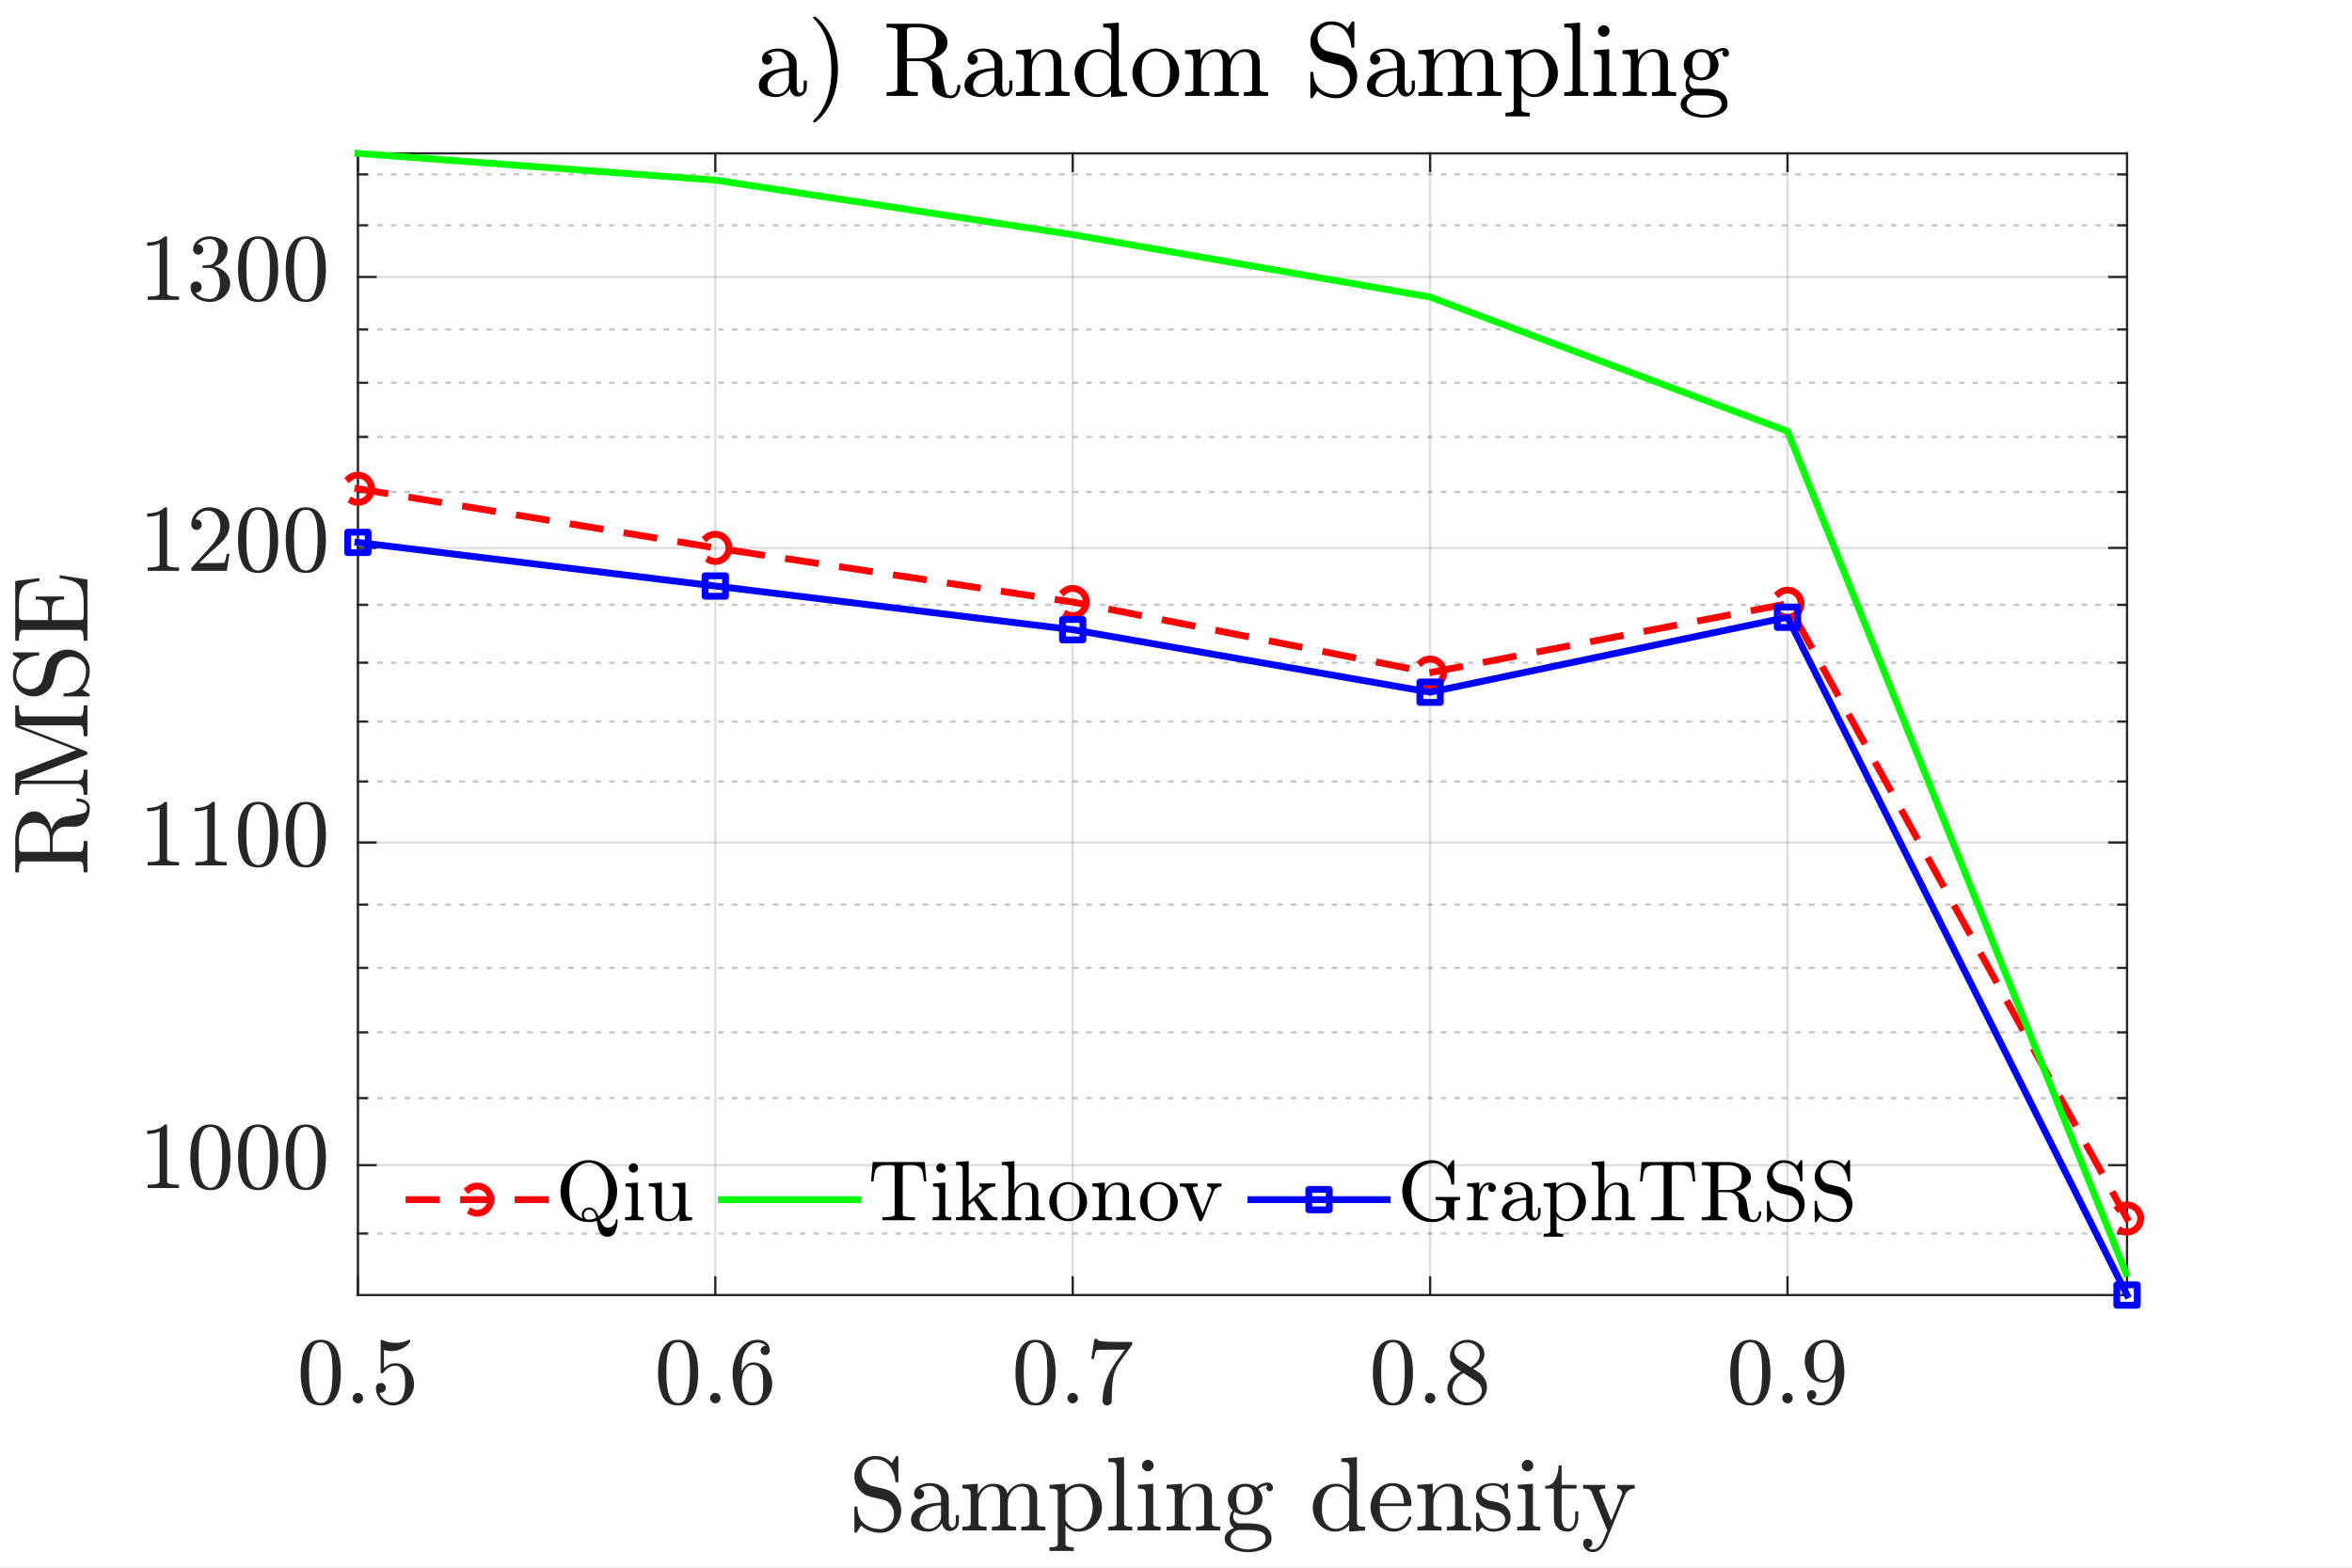 <?xml version="1.0"?>
<!DOCTYPE svg PUBLIC '-//W3C//DTD SVG 1.0//EN'
          'http://www.w3.org/TR/2001/REC-SVG-20010904/DTD/svg10.dtd'>
<svg xmlns:xlink="http://www.w3.org/1999/xlink" style="fill-opacity:1; color-rendering:auto; color-interpolation:auto; text-rendering:auto; stroke:black; stroke-linecap:square; stroke-miterlimit:10; shape-rendering:auto; stroke-opacity:1; fill:black; stroke-dasharray:none; font-weight:normal; stroke-width:1; font-family:'Dialog'; font-style:normal; stroke-linejoin:miter; font-size:12px; stroke-dashoffset:0; image-rendering:auto;" width="690" height="460" xmlns="http://www.w3.org/2000/svg"
><rect width="100%" height="100%" fill="#333333" stroke="none"/><!--Generated by the Batik Graphics2D SVG Generator--><defs id="genericDefs"
  /><g
  ><defs id="defs1"
    ><clipPath clipPathUnits="userSpaceOnUse" id="clipPath1"
      ><path d="M0 0 L690 0 L690 460 L0 460 L0 0 Z"
      /></clipPath
    ></defs
    ><g style="fill:white; stroke:white;"
    ><rect x="0" y="0" width="690" style="clip-path:url(#clipPath1); stroke:none;" height="460"
    /></g
    ><g style="fill:white; text-rendering:optimizeSpeed; color-rendering:optimizeSpeed; image-rendering:optimizeSpeed; shape-rendering:crispEdges; stroke:white; color-interpolation:sRGB;"
    ><rect x="0" width="690" height="460" y="0" style="stroke:none;"
      /><path style="stroke:none;" d="M105 380 L624 380 L624 45 L105 45 Z"
    /></g
    ><g style="stroke-linecap:butt; fill-opacity:0.149; fill:rgb(38,38,38); text-rendering:geometricPrecision; image-rendering:optimizeQuality; color-rendering:optimizeQuality; stroke-linejoin:round; stroke:rgb(38,38,38); color-interpolation:linearRGB; stroke-width:0.667; stroke-opacity:0.149;"
    ><line y2="45" style="fill:none;" x1="105" x2="105" y1="380"
      /><line y2="45" style="fill:none;" x1="209.849" x2="209.849" y1="380"
      /><line y2="45" style="fill:none;" x1="314.697" x2="314.697" y1="380"
      /><line y2="45" style="fill:none;" x1="419.546" x2="419.546" y1="380"
      /><line y2="45" style="fill:none;" x1="524.394" x2="524.394" y1="380"
    /></g
    ><g style="fill-opacity:0.251; color-rendering:optimizeQuality; color-interpolation:linearRGB; text-rendering:geometricPrecision; stroke:rgb(26,26,26); stroke-linecap:butt; stroke-miterlimit:1; stroke-opacity:0.251; fill:rgb(26,26,26); stroke-dasharray:1,3; stroke-width:0.667; stroke-linejoin:bevel; image-rendering:optimizeQuality;"
    ><line y2="361.95" style="fill:none;" x1="624" x2="105" y1="361.95"
      /><line y2="322.213" style="fill:none;" x1="624" x2="105" y1="322.213"
      /><line y2="302.925" style="fill:none;" x1="624" x2="105" y1="302.925"
      /><line y2="284.005" style="fill:none;" x1="624" x2="105" y1="284.005"
      /><line y2="265.438" style="fill:none;" x1="624" x2="105" y1="265.438"
      /><line y2="229.314" style="fill:none;" x1="624" x2="105" y1="229.314"
      /><line y2="211.733" style="fill:none;" x1="624" x2="105" y1="211.733"
      /><line y2="194.458" style="fill:none;" x1="624" x2="105" y1="194.458"
      /><line y2="177.478" style="fill:none;" x1="624" x2="105" y1="177.478"
      /><line y2="144.365" style="fill:none;" x1="624" x2="105" y1="144.365"
      /><line y2="128.214" style="fill:none;" x1="624" x2="105" y1="128.214"
      /><line y2="112.32" style="fill:none;" x1="624" x2="105" y1="112.32"
      /><line y2="96.678" style="fill:none;" x1="624" x2="105" y1="96.678"
      /><line y2="66.112" style="fill:none;" x1="624" x2="105" y1="66.112"
      /><line y2="51.175" style="fill:none;" x1="624" x2="105" y1="51.175"
    /></g
    ><g style="stroke-linecap:butt; fill-opacity:0.149; fill:rgb(38,38,38); text-rendering:geometricPrecision; image-rendering:optimizeQuality; color-rendering:optimizeQuality; stroke-linejoin:round; stroke:rgb(38,38,38); color-interpolation:linearRGB; stroke-width:0.667; stroke-opacity:0.149;"
    ><line y2="341.883" style="fill:none;" x1="624" x2="105" y1="341.883"
      /><line y2="247.212" style="fill:none;" x1="624" x2="105" y1="247.212"
      /><line y2="160.784" style="fill:none;" x1="624" x2="105" y1="160.784"
      /><line y2="81.277" style="fill:none;" x1="624" x2="105" y1="81.277"
      /><line x1="105" x2="624" y1="380" style="stroke-linecap:square; fill-opacity:1; fill:none; stroke-opacity:1;" y2="380"
      /><line x1="105" x2="624" y1="45" style="stroke-linecap:square; fill-opacity:1; fill:none; stroke-opacity:1;" y2="45"
      /><line x1="105" x2="105" y1="380" style="stroke-linecap:square; fill-opacity:1; fill:none; stroke-opacity:1;" y2="374.81"
      /><line x1="209.849" x2="209.849" y1="380" style="stroke-linecap:square; fill-opacity:1; fill:none; stroke-opacity:1;" y2="374.81"
      /><line x1="314.697" x2="314.697" y1="380" style="stroke-linecap:square; fill-opacity:1; fill:none; stroke-opacity:1;" y2="374.81"
      /><line x1="419.546" x2="419.546" y1="380" style="stroke-linecap:square; fill-opacity:1; fill:none; stroke-opacity:1;" y2="374.81"
      /><line x1="524.394" x2="524.394" y1="380" style="stroke-linecap:square; fill-opacity:1; fill:none; stroke-opacity:1;" y2="374.81"
      /><line x1="105" x2="105" y1="45" style="stroke-linecap:square; fill-opacity:1; fill:none; stroke-opacity:1;" y2="50.19"
      /><line x1="209.849" x2="209.849" y1="45" style="stroke-linecap:square; fill-opacity:1; fill:none; stroke-opacity:1;" y2="50.19"
      /><line x1="314.697" x2="314.697" y1="45" style="stroke-linecap:square; fill-opacity:1; fill:none; stroke-opacity:1;" y2="50.19"
      /><line x1="419.546" x2="419.546" y1="45" style="stroke-linecap:square; fill-opacity:1; fill:none; stroke-opacity:1;" y2="50.19"
      /><line x1="524.394" x2="524.394" y1="45" style="stroke-linecap:square; fill-opacity:1; fill:none; stroke-opacity:1;" y2="50.19"
    /></g
    ><g transform="translate(105,388.267)" style="font-size:28px; fill:rgb(38,38,38); text-rendering:geometricPrecision; image-rendering:optimizeQuality; color-rendering:optimizeQuality; font-family:'mwa_cmr10'; stroke:rgb(38,38,38); color-interpolation:linearRGB;"
    ><path style="stroke:none;" d="M-10.889 24.129 Q-14.326 24.129 -15.561 21.309 Q-16.795 18.489 -16.795 14.598 Q-16.795 12.161 -16.35 10.012 Q-15.905 7.864 -14.584 6.364 Q-13.264 4.864 -10.889 4.864 Q-9.045 4.864 -7.865 5.77 Q-6.686 6.676 -6.076 8.106 Q-5.467 9.536 -5.24 11.168 Q-5.014 12.801 -5.014 14.598 Q-5.014 17.004 -5.459 19.098 Q-5.904 21.192 -7.201 22.66 Q-8.498 24.129 -10.889 24.129 ZM-10.889 23.41 Q-9.326 23.41 -8.561 21.809 Q-7.795 20.207 -7.615 18.27 Q-7.436 16.332 -7.436 14.145 Q-7.436 12.036 -7.615 10.254 Q-7.795 8.473 -8.553 7.035 Q-9.311 5.598 -10.889 5.598 Q-12.467 5.598 -13.233 7.043 Q-13.998 8.489 -14.178 10.262 Q-14.358 12.036 -14.358 14.145 Q-14.358 15.692 -14.287 17.075 Q-14.217 18.457 -13.889 19.926 Q-13.561 21.395 -12.826 22.403 Q-12.092 23.41 -10.889 23.41 Z"
      /><path style="stroke:none;" d="M-1.53 21.973 Q-1.53 21.348 -1.069 20.895 Q-0.608 20.442 0.002 20.442 Q0.392 20.442 0.76 20.645 Q1.127 20.848 1.33 21.223 Q1.533 21.598 1.533 21.973 Q1.533 22.582 1.088 23.051 Q0.642 23.52 0.002 23.52 Q-0.608 23.52 -1.069 23.051 Q-1.53 22.582 -1.53 21.973 Z"
      /><path style="stroke:none;" d="M6.326 20.332 Q6.608 21.16 7.201 21.825 Q7.795 22.489 8.608 22.864 Q9.42 23.239 10.295 23.239 Q12.326 23.239 13.092 21.668 Q13.858 20.098 13.858 17.864 Q13.858 16.895 13.826 16.231 Q13.795 15.567 13.639 14.942 Q13.373 13.957 12.725 13.223 Q12.076 12.489 11.139 12.489 Q10.186 12.489 9.514 12.778 Q8.842 13.067 8.42 13.45 Q7.998 13.832 7.67 14.254 Q7.342 14.676 7.248 14.707 L6.936 14.707 Q6.873 14.707 6.772 14.614 Q6.67 14.52 6.67 14.442 L6.67 5.082 Q6.67 5.02 6.756 4.942 Q6.842 4.864 6.936 4.864 L7.014 4.864 Q8.905 5.77 11.03 5.77 Q13.108 5.77 15.03 4.864 L15.108 4.864 Q15.217 4.864 15.295 4.934 Q15.373 5.004 15.373 5.082 L15.373 5.348 Q15.373 5.489 15.326 5.489 Q14.358 6.754 12.92 7.465 Q11.483 8.176 9.936 8.176 Q8.811 8.176 7.639 7.864 L7.639 13.161 Q8.561 12.411 9.295 12.082 Q10.03 11.754 11.17 11.754 Q12.701 11.754 13.928 12.645 Q15.155 13.536 15.811 14.965 Q16.467 16.395 16.467 17.879 Q16.467 19.567 15.639 21.004 Q14.811 22.442 13.389 23.285 Q11.967 24.129 10.295 24.129 Q8.92 24.129 7.764 23.418 Q6.608 22.707 5.944 21.504 Q5.279 20.301 5.279 18.957 Q5.279 18.317 5.694 17.926 Q6.108 17.535 6.717 17.535 Q7.342 17.535 7.756 17.934 Q8.17 18.332 8.17 18.957 Q8.17 19.551 7.756 19.973 Q7.342 20.395 6.717 20.395 Q6.623 20.395 6.498 20.372 Q6.373 20.348 6.326 20.332 Z"
    /></g
    ><g transform="translate(209.849,388.267)" style="font-size:28px; fill:rgb(38,38,38); text-rendering:geometricPrecision; image-rendering:optimizeQuality; color-rendering:optimizeQuality; font-family:'mwa_cmr10'; stroke:rgb(38,38,38); color-interpolation:linearRGB;"
    ><path style="stroke:none;" d="M-10.889 24.129 Q-14.326 24.129 -15.561 21.309 Q-16.795 18.489 -16.795 14.598 Q-16.795 12.161 -16.35 10.012 Q-15.905 7.864 -14.584 6.364 Q-13.264 4.864 -10.889 4.864 Q-9.045 4.864 -7.865 5.77 Q-6.686 6.676 -6.076 8.106 Q-5.467 9.536 -5.24 11.168 Q-5.014 12.801 -5.014 14.598 Q-5.014 17.004 -5.459 19.098 Q-5.904 21.192 -7.201 22.66 Q-8.498 24.129 -10.889 24.129 ZM-10.889 23.41 Q-9.326 23.41 -8.561 21.809 Q-7.795 20.207 -7.615 18.27 Q-7.436 16.332 -7.436 14.145 Q-7.436 12.036 -7.615 10.254 Q-7.795 8.473 -8.553 7.035 Q-9.311 5.598 -10.889 5.598 Q-12.467 5.598 -13.233 7.043 Q-13.998 8.489 -14.178 10.262 Q-14.358 12.036 -14.358 14.145 Q-14.358 15.692 -14.287 17.075 Q-14.217 18.457 -13.889 19.926 Q-13.561 21.395 -12.826 22.403 Q-12.092 23.41 -10.889 23.41 Z"
      /><path style="stroke:none;" d="M-1.53 21.973 Q-1.53 21.348 -1.069 20.895 Q-0.608 20.442 0.002 20.442 Q0.392 20.442 0.76 20.645 Q1.127 20.848 1.33 21.223 Q1.533 21.598 1.533 21.973 Q1.533 22.582 1.088 23.051 Q0.642 23.52 0.002 23.52 Q-0.608 23.52 -1.069 23.051 Q-1.53 22.582 -1.53 21.973 Z"
      /><path style="stroke:none;" d="M10.889 24.129 Q9.155 24.129 7.99 23.207 Q6.826 22.285 6.194 20.817 Q5.561 19.348 5.311 17.739 Q5.061 16.129 5.061 14.473 Q5.061 12.254 5.928 10.028 Q6.795 7.801 8.467 6.332 Q10.139 4.864 12.436 4.864 Q13.389 4.864 14.217 5.231 Q15.045 5.598 15.514 6.301 Q15.983 7.004 15.983 8.004 Q15.983 8.582 15.6 8.965 Q15.217 9.348 14.639 9.348 Q14.092 9.348 13.694 8.957 Q13.295 8.567 13.295 8.004 Q13.295 7.457 13.694 7.059 Q14.092 6.66 14.639 6.66 L14.78 6.66 Q14.436 6.16 13.787 5.918 Q13.139 5.676 12.436 5.676 Q11.592 5.676 10.873 6.043 Q10.155 6.41 9.576 7.043 Q8.998 7.676 8.616 8.434 Q8.233 9.192 8.022 10.161 Q7.811 11.129 7.756 11.981 Q7.701 12.832 7.701 14.114 Q8.201 12.957 9.1 12.231 Q9.998 11.504 11.139 11.504 Q12.373 11.504 13.405 12.012 Q14.436 12.52 15.17 13.411 Q15.905 14.301 16.295 15.45 Q16.686 16.598 16.686 17.77 Q16.686 19.41 15.951 20.895 Q15.217 22.379 13.897 23.254 Q12.576 24.129 10.889 24.129 ZM10.889 23.239 Q11.967 23.239 12.623 22.747 Q13.28 22.254 13.592 21.442 Q13.905 20.629 13.975 19.801 Q14.045 18.973 14.045 17.77 Q14.045 16.192 13.897 15.067 Q13.748 13.942 13.076 13.09 Q12.405 12.239 11.03 12.239 Q9.889 12.239 9.162 13.004 Q8.436 13.77 8.1 14.942 Q7.764 16.114 7.764 17.192 Q7.764 17.551 7.779 17.754 Q7.779 17.785 7.779 17.817 Q7.779 17.848 7.764 17.879 Q7.764 19.082 8.006 20.317 Q8.248 21.551 8.944 22.395 Q9.639 23.239 10.889 23.239 Z"
    /></g
    ><g transform="translate(314.697,388.267)" style="font-size:28px; fill:rgb(38,38,38); text-rendering:geometricPrecision; image-rendering:optimizeQuality; color-rendering:optimizeQuality; font-family:'mwa_cmr10'; stroke:rgb(38,38,38); color-interpolation:linearRGB;"
    ><path style="stroke:none;" d="M-10.889 24.129 Q-14.326 24.129 -15.561 21.309 Q-16.795 18.489 -16.795 14.598 Q-16.795 12.161 -16.35 10.012 Q-15.905 7.864 -14.584 6.364 Q-13.264 4.864 -10.889 4.864 Q-9.045 4.864 -7.865 5.77 Q-6.686 6.676 -6.076 8.106 Q-5.467 9.536 -5.24 11.168 Q-5.014 12.801 -5.014 14.598 Q-5.014 17.004 -5.459 19.098 Q-5.904 21.192 -7.201 22.66 Q-8.498 24.129 -10.889 24.129 ZM-10.889 23.41 Q-9.326 23.41 -8.561 21.809 Q-7.795 20.207 -7.615 18.27 Q-7.436 16.332 -7.436 14.145 Q-7.436 12.036 -7.615 10.254 Q-7.795 8.473 -8.553 7.035 Q-9.311 5.598 -10.889 5.598 Q-12.467 5.598 -13.233 7.043 Q-13.998 8.489 -14.178 10.262 Q-14.358 12.036 -14.358 14.145 Q-14.358 15.692 -14.287 17.075 Q-14.217 18.457 -13.889 19.926 Q-13.561 21.395 -12.826 22.403 Q-12.092 23.41 -10.889 23.41 Z"
      /><path style="stroke:none;" d="M-1.53 21.973 Q-1.53 21.348 -1.069 20.895 Q-0.608 20.442 0.002 20.442 Q0.392 20.442 0.76 20.645 Q1.127 20.848 1.33 21.223 Q1.533 21.598 1.533 21.973 Q1.533 22.582 1.088 23.051 Q0.642 23.52 0.002 23.52 Q-0.608 23.52 -1.069 23.051 Q-1.53 22.582 -1.53 21.973 Z"
      /><path style="stroke:none;" d="M8.764 22.801 Q8.764 21.239 9.037 19.747 Q9.311 18.254 9.834 16.801 Q10.358 15.348 11.1 13.942 Q11.842 12.536 12.733 11.317 L15.295 7.754 L12.092 7.754 Q7.123 7.754 6.967 7.895 Q6.592 8.348 6.264 10.473 L5.467 10.473 L6.373 4.598 L7.201 4.598 L7.201 4.676 Q7.201 5.192 8.912 5.34 Q10.623 5.489 12.264 5.489 L17.467 5.489 L17.467 6.207 Q17.467 6.239 17.459 6.254 Q17.451 6.27 17.436 6.285 L13.576 11.707 Q12.155 13.817 11.803 16.387 Q11.451 18.957 11.451 22.801 Q11.451 23.348 11.053 23.739 Q10.655 24.129 10.108 24.129 Q9.545 24.129 9.155 23.739 Q8.764 23.348 8.764 22.801 Z"
    /></g
    ><g transform="translate(419.546,388.267)" style="font-size:28px; fill:rgb(38,38,38); text-rendering:geometricPrecision; image-rendering:optimizeQuality; color-rendering:optimizeQuality; font-family:'mwa_cmr10'; stroke:rgb(38,38,38); color-interpolation:linearRGB;"
    ><path style="stroke:none;" d="M-10.889 24.129 Q-14.326 24.129 -15.561 21.309 Q-16.795 18.489 -16.795 14.598 Q-16.795 12.161 -16.35 10.012 Q-15.905 7.864 -14.584 6.364 Q-13.264 4.864 -10.889 4.864 Q-9.045 4.864 -7.865 5.77 Q-6.686 6.676 -6.076 8.106 Q-5.467 9.536 -5.24 11.168 Q-5.014 12.801 -5.014 14.598 Q-5.014 17.004 -5.459 19.098 Q-5.904 21.192 -7.201 22.66 Q-8.498 24.129 -10.889 24.129 ZM-10.889 23.41 Q-9.326 23.41 -8.561 21.809 Q-7.795 20.207 -7.615 18.27 Q-7.436 16.332 -7.436 14.145 Q-7.436 12.036 -7.615 10.254 Q-7.795 8.473 -8.553 7.035 Q-9.311 5.598 -10.889 5.598 Q-12.467 5.598 -13.233 7.043 Q-13.998 8.489 -14.178 10.262 Q-14.358 12.036 -14.358 14.145 Q-14.358 15.692 -14.287 17.075 Q-14.217 18.457 -13.889 19.926 Q-13.561 21.395 -12.826 22.403 Q-12.092 23.41 -10.889 23.41 Z"
      /><path style="stroke:none;" d="M-1.53 21.973 Q-1.53 21.348 -1.069 20.895 Q-0.608 20.442 0.002 20.442 Q0.392 20.442 0.76 20.645 Q1.127 20.848 1.33 21.223 Q1.533 21.598 1.533 21.973 Q1.533 22.582 1.088 23.051 Q0.642 23.52 0.002 23.52 Q-0.608 23.52 -1.069 23.051 Q-1.53 22.582 -1.53 21.973 Z"
      /><path style="stroke:none;" d="M5.061 19.27 Q5.061 17.582 6.17 16.293 Q7.279 15.004 9.014 14.145 L7.983 13.473 Q7.014 12.848 6.412 11.801 Q5.811 10.754 5.811 9.598 Q5.811 8.254 6.522 7.176 Q7.233 6.098 8.397 5.481 Q9.561 4.864 10.889 4.864 Q12.139 4.864 13.295 5.372 Q14.451 5.879 15.194 6.825 Q15.936 7.77 15.936 9.067 Q15.936 10.004 15.491 10.817 Q15.045 11.629 14.272 12.27 Q13.498 12.911 12.623 13.364 L14.233 14.379 Q15.326 15.114 16.006 16.285 Q16.686 17.457 16.686 18.754 Q16.686 20.285 15.873 21.528 Q15.061 22.77 13.717 23.45 Q12.373 24.129 10.889 24.129 Q9.436 24.129 8.092 23.543 Q6.748 22.957 5.904 21.84 Q5.061 20.723 5.061 19.27 ZM6.576 19.27 Q6.576 20.379 7.186 21.293 Q7.795 22.207 8.795 22.723 Q9.795 23.239 10.889 23.239 Q12.514 23.239 13.842 22.293 Q15.17 21.348 15.17 19.77 Q15.17 19.239 14.959 18.715 Q14.748 18.192 14.373 17.762 Q13.998 17.332 13.53 17.051 L9.764 14.614 Q8.889 15.082 8.162 15.793 Q7.436 16.504 7.006 17.395 Q6.576 18.285 6.576 19.27 ZM8.514 10.723 L11.905 12.911 Q13.076 12.223 13.826 11.254 Q14.576 10.286 14.576 9.067 Q14.576 8.129 14.053 7.34 Q13.53 6.551 12.678 6.114 Q11.826 5.676 10.858 5.676 Q10.014 5.676 9.155 6.004 Q8.295 6.332 7.733 6.981 Q7.17 7.629 7.17 8.504 Q7.17 9.817 8.514 10.723 Z"
    /></g
    ><g transform="translate(524.394,388.267)" style="font-size:28px; fill:rgb(38,38,38); text-rendering:geometricPrecision; image-rendering:optimizeQuality; color-rendering:optimizeQuality; font-family:'mwa_cmr10'; stroke:rgb(38,38,38); color-interpolation:linearRGB;"
    ><path style="stroke:none;" d="M-10.889 24.129 Q-14.326 24.129 -15.561 21.309 Q-16.795 18.489 -16.795 14.598 Q-16.795 12.161 -16.35 10.012 Q-15.905 7.864 -14.584 6.364 Q-13.264 4.864 -10.889 4.864 Q-9.045 4.864 -7.865 5.77 Q-6.686 6.676 -6.076 8.106 Q-5.467 9.536 -5.24 11.168 Q-5.014 12.801 -5.014 14.598 Q-5.014 17.004 -5.459 19.098 Q-5.904 21.192 -7.201 22.66 Q-8.498 24.129 -10.889 24.129 ZM-10.889 23.41 Q-9.326 23.41 -8.561 21.809 Q-7.795 20.207 -7.615 18.27 Q-7.436 16.332 -7.436 14.145 Q-7.436 12.036 -7.615 10.254 Q-7.795 8.473 -8.553 7.035 Q-9.311 5.598 -10.889 5.598 Q-12.467 5.598 -13.233 7.043 Q-13.998 8.489 -14.178 10.262 Q-14.358 12.036 -14.358 14.145 Q-14.358 15.692 -14.287 17.075 Q-14.217 18.457 -13.889 19.926 Q-13.561 21.395 -12.826 22.403 Q-12.092 23.41 -10.889 23.41 Z"
      /><path style="stroke:none;" d="M-1.53 21.973 Q-1.53 21.348 -1.069 20.895 Q-0.608 20.442 0.002 20.442 Q0.392 20.442 0.76 20.645 Q1.127 20.848 1.33 21.223 Q1.533 21.598 1.533 21.973 Q1.533 22.582 1.088 23.051 Q0.642 23.52 0.002 23.52 Q-0.608 23.52 -1.069 23.051 Q-1.53 22.582 -1.53 21.973 Z"
      /><path style="stroke:none;" d="M7.045 22.348 Q7.811 23.239 9.717 23.239 Q10.78 23.239 11.701 22.52 Q12.623 21.801 13.139 20.739 Q13.717 19.551 13.881 18.207 Q14.045 16.864 14.045 14.864 Q13.576 16.004 12.678 16.723 Q11.78 17.442 10.623 17.442 Q8.983 17.442 7.709 16.567 Q6.436 15.692 5.748 14.246 Q5.061 12.801 5.061 11.176 Q5.061 9.489 5.826 8.036 Q6.592 6.582 7.951 5.723 Q9.311 4.864 11.03 4.864 Q12.717 4.864 13.858 5.793 Q14.998 6.723 15.6 8.176 Q16.201 9.629 16.444 11.254 Q16.686 12.879 16.686 14.473 Q16.686 16.629 15.897 18.879 Q15.108 21.129 13.522 22.629 Q11.936 24.129 9.717 24.129 Q8.061 24.129 6.912 23.356 Q5.764 22.582 5.764 21.004 Q5.764 20.426 6.154 20.035 Q6.545 19.645 7.123 19.645 Q7.67 19.645 8.061 20.035 Q8.451 20.426 8.451 21.004 Q8.451 21.551 8.061 21.95 Q7.67 22.348 7.123 22.348 L7.045 22.348 ZM10.733 16.707 Q11.873 16.707 12.608 15.934 Q13.342 15.161 13.67 14.012 Q13.998 12.864 13.998 11.739 L13.998 11.207 L13.998 11.098 Q13.998 8.989 13.381 7.332 Q12.764 5.676 11.03 5.676 Q9.92 5.676 9.233 6.16 Q8.545 6.645 8.217 7.45 Q7.889 8.254 7.795 9.176 Q7.701 10.098 7.701 11.176 Q7.701 12.754 7.85 13.879 Q7.998 15.004 8.67 15.856 Q9.342 16.707 10.733 16.707 Z"
    /></g
    ><g transform="translate(364.5,423.2)" style="font-size:30.8px; fill:rgb(38,38,38); text-rendering:geometricPrecision; image-rendering:optimizeQuality; color-rendering:optimizeQuality; font-family:'mwa_cmr10'; stroke:rgb(38,38,38); color-interpolation:linearRGB;"
    ><path style="stroke:none;" d="M-113.851 26.309 L-113.851 19.075 Q-113.851 18.841 -113.57 18.841 L-113.195 18.841 Q-113.101 18.841 -113.023 18.911 Q-112.945 18.981 -112.945 19.075 Q-112.945 22.122 -111.062 23.794 Q-109.18 25.466 -106.133 25.466 Q-105.055 25.466 -104.141 24.841 Q-103.226 24.216 -102.726 23.216 Q-102.226 22.216 -102.226 21.137 Q-102.226 20.2 -102.601 19.309 Q-102.976 18.419 -103.687 17.77 Q-104.398 17.122 -105.289 16.903 L-109.32 15.934 Q-111.32 15.403 -112.586 13.755 Q-113.851 12.106 -113.851 10.075 Q-113.851 8.466 -113.031 7.059 Q-112.211 5.653 -110.828 4.833 Q-109.445 4.013 -107.836 4.013 Q-104.726 4.013 -102.898 6.122 L-101.633 4.106 Q-101.539 4.013 -101.414 4.013 L-101.211 4.013 Q-101.117 4.013 -101.031 4.083 Q-100.945 4.153 -100.945 4.278 L-100.945 11.466 Q-100.945 11.731 -101.211 11.731 L-101.57 11.731 Q-101.851 11.731 -101.851 11.466 Q-101.851 10.669 -102.117 9.731 Q-102.383 8.794 -102.851 7.934 Q-103.32 7.075 -103.867 6.528 Q-105.367 5.013 -107.836 5.013 Q-108.898 5.013 -109.789 5.552 Q-110.68 6.091 -111.211 7.013 Q-111.742 7.934 -111.742 8.95 Q-111.742 10.278 -110.914 11.364 Q-110.086 12.45 -108.758 12.794 L-104.726 13.778 Q-103.726 14.012 -102.844 14.645 Q-101.961 15.278 -101.375 16.106 Q-100.789 16.934 -100.453 17.958 Q-100.117 18.981 -100.117 20.075 Q-100.117 21.747 -100.891 23.239 Q-101.664 24.731 -103.062 25.645 Q-104.461 26.559 -106.133 26.559 Q-107.148 26.559 -108.226 26.333 Q-109.305 26.106 -110.211 25.63 Q-111.117 25.153 -111.867 24.419 L-113.164 26.466 Q-113.258 26.559 -113.398 26.559 L-113.57 26.559 Q-113.851 26.559 -113.851 26.309 Z"
      /><path style="stroke:none;" d="M-97.24 22.825 Q-97.24 20.981 -95.787 19.825 Q-94.334 18.669 -92.295 18.192 Q-90.256 17.716 -88.428 17.716 L-88.428 16.434 Q-88.428 15.544 -88.818 14.708 Q-89.209 13.872 -89.951 13.333 Q-90.693 12.794 -91.584 12.794 Q-93.647 12.794 -94.725 13.716 Q-94.131 13.716 -93.748 14.161 Q-93.365 14.606 -93.365 15.2 Q-93.365 15.825 -93.803 16.262 Q-94.24 16.7 -94.834 16.7 Q-95.459 16.7 -95.897 16.262 Q-96.334 15.825 -96.334 15.2 Q-96.334 13.559 -94.858 12.77 Q-93.381 11.981 -91.584 11.981 Q-90.334 11.981 -89.061 12.512 Q-87.787 13.044 -86.975 14.044 Q-86.162 15.044 -86.162 16.387 L-86.162 23.356 Q-86.162 23.966 -85.904 24.473 Q-85.647 24.981 -85.115 24.981 Q-84.6 24.981 -84.35 24.466 Q-84.1 23.95 -84.1 23.356 L-84.1 21.372 L-83.193 21.372 L-83.193 23.356 Q-83.193 24.059 -83.553 24.684 Q-83.912 25.309 -84.529 25.684 Q-85.147 26.059 -85.85 26.059 Q-86.756 26.059 -87.412 25.356 Q-88.068 24.653 -88.147 23.684 Q-88.725 24.841 -89.842 25.528 Q-90.959 26.216 -92.24 26.216 Q-93.412 26.216 -94.561 25.872 Q-95.709 25.528 -96.475 24.778 Q-97.24 24.028 -97.24 22.825 ZM-94.725 22.825 Q-94.725 23.919 -93.92 24.661 Q-93.115 25.403 -92.022 25.403 Q-91.022 25.403 -90.209 24.903 Q-89.397 24.403 -88.912 23.544 Q-88.428 22.684 -88.428 21.731 L-88.428 18.497 Q-89.834 18.497 -91.311 18.958 Q-92.787 19.419 -93.756 20.403 Q-94.725 21.387 -94.725 22.825 Z"
      /><path style="stroke:none;" d="M-82.153 25.872 L-82.153 24.778 Q-81.09 24.778 -80.41 24.614 Q-79.731 24.45 -79.731 23.794 L-79.731 15.341 Q-79.731 14.497 -79.981 14.13 Q-80.231 13.762 -80.7 13.677 Q-81.168 13.591 -82.153 13.591 L-82.153 12.512 L-77.653 12.169 L-77.653 15.2 Q-77.028 13.872 -75.809 13.02 Q-74.59 12.169 -73.153 12.169 Q-69.59 12.169 -68.965 15.075 Q-68.34 13.778 -67.145 12.973 Q-65.95 12.169 -64.528 12.169 Q-63.121 12.169 -62.16 12.622 Q-61.2 13.075 -60.715 14.012 Q-60.231 14.95 -60.231 16.356 L-60.231 23.794 Q-60.231 24.45 -59.543 24.614 Q-58.856 24.778 -57.809 24.778 L-57.809 25.872 L-64.903 25.872 L-64.903 24.778 Q-63.856 24.778 -63.168 24.614 Q-62.481 24.45 -62.481 23.794 L-62.481 16.434 Q-62.481 14.887 -62.926 13.934 Q-63.371 12.981 -64.731 12.981 Q-66.512 12.981 -67.676 14.419 Q-68.84 15.856 -68.84 17.684 L-68.84 23.794 Q-68.84 24.45 -68.16 24.614 Q-67.481 24.778 -66.418 24.778 L-66.418 25.872 L-73.528 25.872 L-73.528 24.778 Q-72.465 24.778 -71.785 24.614 Q-71.106 24.45 -71.106 23.794 L-71.106 16.434 Q-71.106 14.934 -71.543 13.958 Q-71.981 12.981 -73.34 12.981 Q-75.137 12.981 -76.301 14.419 Q-77.465 15.856 -77.465 17.684 L-77.465 23.794 Q-77.465 24.45 -76.778 24.614 Q-76.09 24.778 -75.059 24.778 L-75.059 25.872 L-82.153 25.872 Z"
      /><path style="stroke:none;" d="M-56.611 31.887 L-56.611 30.809 Q-55.548 30.809 -54.869 30.63 Q-54.189 30.45 -54.189 29.809 L-54.189 14.872 Q-54.189 14.012 -54.791 13.802 Q-55.392 13.591 -56.611 13.591 L-56.611 12.512 L-52.017 12.169 L-52.017 14.091 Q-51.173 13.153 -50.048 12.661 Q-48.923 12.169 -47.642 12.169 Q-45.814 12.169 -44.345 13.161 Q-42.877 14.153 -42.048 15.77 Q-41.22 17.387 -41.22 19.184 Q-41.22 21.059 -42.142 22.677 Q-43.064 24.294 -44.642 25.255 Q-46.22 26.216 -48.111 26.216 Q-50.377 26.216 -51.923 24.387 L-51.923 29.809 Q-51.923 30.45 -51.236 30.63 Q-50.548 30.809 -49.502 30.809 L-49.502 31.887 L-56.611 31.887 ZM-51.923 22.856 Q-51.377 23.966 -50.408 24.684 Q-49.439 25.403 -48.298 25.403 Q-47.22 25.403 -46.392 24.825 Q-45.564 24.247 -45.009 23.278 Q-44.455 22.309 -44.189 21.247 Q-43.923 20.184 -43.923 19.184 Q-43.923 17.934 -44.369 16.489 Q-44.814 15.044 -45.728 14.052 Q-46.642 13.059 -47.955 13.059 Q-49.205 13.059 -50.259 13.708 Q-51.314 14.356 -51.923 15.45 L-51.923 22.856 Z"
      /><path style="stroke:none;" d="M-39.344 25.872 L-39.344 24.778 Q-38.281 24.778 -37.601 24.614 Q-36.922 24.45 -36.922 23.794 L-36.922 7.528 Q-36.922 6.7 -37.172 6.325 Q-37.422 5.95 -37.89 5.864 Q-38.359 5.778 -39.344 5.778 L-39.344 4.7 L-34.734 4.356 L-34.734 23.794 Q-34.734 24.45 -34.054 24.614 Q-33.375 24.778 -32.328 24.778 L-32.328 25.872 L-39.344 25.872 Z"
      /><path style="stroke:none;" d="M-30.788 25.872 L-30.788 24.778 Q-29.726 24.778 -29.046 24.614 Q-28.366 24.45 -28.366 23.794 L-28.366 15.341 Q-28.366 14.137 -28.827 13.864 Q-29.288 13.591 -30.647 13.591 L-30.647 12.512 L-26.179 12.169 L-26.179 23.794 Q-26.179 24.45 -25.593 24.614 Q-25.007 24.778 -24.022 24.778 L-24.022 25.872 L-30.788 25.872 ZM-29.476 6.841 Q-29.476 6.169 -28.96 5.653 Q-28.444 5.138 -27.772 5.138 Q-27.335 5.138 -26.929 5.364 Q-26.522 5.591 -26.296 5.997 Q-26.069 6.403 -26.069 6.841 Q-26.069 7.513 -26.585 8.028 Q-27.101 8.544 -27.772 8.544 Q-28.444 8.544 -28.96 8.028 Q-29.476 7.513 -29.476 6.841 Z"
      /><path style="stroke:none;" d="M-22.264 25.872 L-22.264 24.778 Q-21.201 24.778 -20.521 24.614 Q-19.842 24.45 -19.842 23.794 L-19.842 15.341 Q-19.842 14.497 -20.092 14.13 Q-20.342 13.762 -20.811 13.677 Q-21.279 13.591 -22.264 13.591 L-22.264 12.512 L-17.764 12.169 L-17.764 15.2 Q-17.139 13.872 -15.92 13.02 Q-14.701 12.169 -13.264 12.169 Q-11.123 12.169 -10.037 13.2 Q-8.951 14.231 -8.951 16.356 L-8.951 23.794 Q-8.951 24.45 -8.271 24.614 Q-7.592 24.778 -6.529 24.778 L-6.529 25.872 L-13.639 25.872 L-13.639 24.778 Q-12.576 24.778 -11.896 24.614 Q-11.217 24.45 -11.217 23.794 L-11.217 16.434 Q-11.217 14.934 -11.654 13.958 Q-12.092 12.981 -13.451 12.981 Q-15.248 12.981 -16.412 14.419 Q-17.576 15.856 -17.576 17.684 L-17.576 23.794 Q-17.576 24.45 -16.889 24.614 Q-16.201 24.778 -15.17 24.778 L-15.17 25.872 L-22.264 25.872 Z"
      /><path style="stroke:none;" d="M-5.215 28.294 Q-5.215 27.184 -4.41 26.364 Q-3.606 25.544 -2.496 25.184 Q-3.121 24.716 -3.449 24.005 Q-3.777 23.294 -3.777 22.497 Q-3.777 21.044 -2.856 19.919 Q-4.277 18.528 -4.277 16.731 Q-4.277 15.762 -3.856 14.911 Q-3.434 14.059 -2.692 13.442 Q-1.949 12.825 -1.043 12.497 Q-0.137 12.169 0.816 12.169 Q2.66 12.169 4.129 13.247 Q4.769 12.559 5.637 12.192 Q6.504 11.825 7.441 11.825 Q8.113 11.825 8.535 12.302 Q8.957 12.778 8.957 13.45 Q8.957 13.825 8.668 14.114 Q8.379 14.403 8.004 14.403 Q7.613 14.403 7.324 14.114 Q7.035 13.825 7.035 13.45 Q7.035 12.872 7.41 12.637 Q5.801 12.637 4.66 13.747 Q5.223 14.309 5.558 15.122 Q5.894 15.934 5.894 16.731 Q5.894 18.044 5.168 19.098 Q4.441 20.153 3.254 20.731 Q2.066 21.309 0.816 21.309 Q-0.887 21.309 -2.293 20.387 Q-2.731 20.997 -2.731 21.747 Q-2.731 22.575 -2.192 23.184 Q-1.653 23.794 -0.84 23.794 L1.707 23.794 Q3.551 23.794 5.035 24.13 Q6.519 24.466 7.527 25.466 Q8.535 26.466 8.535 28.294 Q8.535 29.653 7.387 30.552 Q6.238 31.45 4.637 31.856 Q3.035 32.263 1.676 32.263 Q0.301 32.263 -1.309 31.856 Q-2.918 31.45 -4.067 30.552 Q-5.215 29.653 -5.215 28.294 ZM-3.465 28.294 Q-3.465 29.341 -2.621 30.044 Q-1.778 30.747 -0.582 31.091 Q0.613 31.434 1.676 31.434 Q2.723 31.434 3.918 31.091 Q5.113 30.747 5.949 30.044 Q6.785 29.341 6.785 28.294 Q6.785 26.669 5.308 26.192 Q3.832 25.716 1.707 25.716 L-0.84 25.716 Q-1.543 25.716 -2.145 26.059 Q-2.746 26.403 -3.106 27.012 Q-3.465 27.622 -3.465 28.294 ZM0.816 20.481 Q3.441 20.481 3.441 16.731 Q3.441 15.106 2.887 14.059 Q2.332 13.012 0.816 13.012 Q-0.699 13.012 -1.262 14.059 Q-1.824 15.106 -1.824 16.731 Q-1.824 17.762 -1.613 18.591 Q-1.403 19.419 -0.824 19.95 Q-0.246 20.481 0.816 20.481 Z"
      /><path style="stroke:none;" d="M27.155 26.216 Q25.327 26.216 23.811 25.223 Q22.296 24.231 21.459 22.614 Q20.624 20.997 20.624 19.184 Q20.624 17.309 21.538 15.692 Q22.452 14.075 24.03 13.122 Q25.608 12.169 27.499 12.169 Q28.624 12.169 29.639 12.645 Q30.655 13.122 31.405 13.981 L31.405 7.528 Q31.405 6.7 31.155 6.325 Q30.905 5.95 30.444 5.864 Q29.983 5.778 28.999 5.778 L28.999 4.7 L33.577 4.356 L33.577 23.059 Q33.577 23.872 33.827 24.247 Q34.077 24.622 34.538 24.7 Q34.999 24.778 35.983 24.778 L35.983 25.872 L31.311 26.216 L31.311 24.262 Q30.499 25.184 29.397 25.7 Q28.296 26.216 27.155 26.216 ZM23.999 23.184 Q24.53 24.184 25.413 24.794 Q26.296 25.403 27.342 25.403 Q28.624 25.403 29.702 24.661 Q30.78 23.919 31.311 22.731 L31.311 15.309 Q30.952 14.622 30.397 14.083 Q29.842 13.544 29.155 13.262 Q28.467 12.981 27.686 12.981 Q26.077 12.981 25.092 13.895 Q24.108 14.809 23.709 16.231 Q23.311 17.653 23.311 19.216 Q23.311 20.45 23.444 21.372 Q23.577 22.294 23.999 23.184 Z"
      /><path style="stroke:none;" d="M44.422 26.216 Q42.532 26.216 40.953 25.223 Q39.375 24.231 38.469 22.575 Q37.563 20.919 37.563 19.075 Q37.563 17.262 38.391 15.63 Q39.219 13.997 40.696 12.989 Q42.172 11.981 43.985 11.981 Q45.407 11.981 46.461 12.458 Q47.516 12.934 48.196 13.778 Q48.875 14.622 49.219 15.77 Q49.563 16.919 49.563 18.309 Q49.563 18.716 49.25 18.716 L40.282 18.716 L40.282 19.044 Q40.282 21.622 41.313 23.466 Q42.344 25.309 44.703 25.309 Q45.657 25.309 46.461 24.887 Q47.266 24.466 47.867 23.708 Q48.469 22.95 48.672 22.091 Q48.703 21.981 48.789 21.895 Q48.875 21.809 48.985 21.809 L49.25 21.809 Q49.563 21.809 49.563 22.216 Q49.125 23.966 47.672 25.091 Q46.219 26.216 44.422 26.216 ZM40.313 17.934 L47.375 17.934 Q47.375 16.778 47.047 15.583 Q46.719 14.387 45.961 13.591 Q45.203 12.794 43.985 12.794 Q42.235 12.794 41.274 14.434 Q40.313 16.075 40.313 17.934 Z"
      /><path style="stroke:none;" d="M51.314 25.872 L51.314 24.778 Q52.377 24.778 53.056 24.614 Q53.736 24.45 53.736 23.794 L53.736 15.341 Q53.736 14.497 53.486 14.13 Q53.236 13.762 52.767 13.677 Q52.299 13.591 51.314 13.591 L51.314 12.512 L55.814 12.169 L55.814 15.2 Q56.439 13.872 57.658 13.02 Q58.877 12.169 60.314 12.169 Q62.455 12.169 63.541 13.2 Q64.627 14.231 64.627 16.356 L64.627 23.794 Q64.627 24.45 65.306 24.614 Q65.986 24.778 67.049 24.778 L67.049 25.872 L59.939 25.872 L59.939 24.778 Q61.002 24.778 61.681 24.614 Q62.361 24.45 62.361 23.794 L62.361 16.434 Q62.361 14.934 61.924 13.958 Q61.486 12.981 60.127 12.981 Q58.33 12.981 57.166 14.419 Q56.002 15.856 56.002 17.684 L56.002 23.794 Q56.002 24.45 56.689 24.614 Q57.377 24.778 58.408 24.778 L58.408 25.872 L51.314 25.872 Z"
      /><path style="stroke:none;" d="M68.535 25.966 L68.535 20.903 Q68.535 20.669 68.8 20.669 L69.191 20.669 Q69.363 20.669 69.425 20.903 Q70.285 25.403 73.597 25.403 Q75.066 25.403 76.058 24.739 Q77.05 24.075 77.05 22.684 Q77.05 21.684 76.277 20.981 Q75.504 20.278 74.457 20.012 L72.379 19.606 Q71.332 19.372 70.48 18.903 Q69.629 18.434 69.082 17.661 Q68.535 16.887 68.535 15.856 Q68.535 14.481 69.254 13.614 Q69.972 12.747 71.121 12.364 Q72.269 11.981 73.597 11.981 Q75.191 11.981 76.379 12.825 L77.269 12.059 Q77.269 11.981 77.425 11.981 L77.644 11.981 Q77.738 11.981 77.816 12.059 Q77.894 12.137 77.894 12.231 L77.894 16.294 Q77.894 16.575 77.644 16.575 L77.269 16.575 Q76.988 16.575 76.988 16.294 Q76.988 14.669 76.09 13.684 Q75.191 12.7 73.566 12.7 Q72.175 12.7 71.16 13.216 Q70.144 13.731 70.144 14.981 Q70.144 15.856 70.879 16.403 Q71.613 16.95 72.597 17.2 L74.691 17.591 Q75.754 17.841 76.668 18.411 Q77.582 18.981 78.121 19.864 Q78.66 20.747 78.66 21.841 Q78.66 22.966 78.277 23.794 Q77.894 24.622 77.199 25.161 Q76.504 25.7 75.566 25.958 Q74.629 26.216 73.597 26.216 Q71.66 26.216 70.285 24.919 L69.16 26.137 Q69.16 26.216 68.988 26.216 L68.8 26.216 Q68.535 26.216 68.535 25.966 Z"
      /><path style="stroke:none;" d="M80.606 25.872 L80.606 24.778 Q81.668 24.778 82.348 24.614 Q83.027 24.45 83.027 23.794 L83.027 15.341 Q83.027 14.137 82.567 13.864 Q82.106 13.591 80.746 13.591 L80.746 12.512 L85.215 12.169 L85.215 23.794 Q85.215 24.45 85.801 24.614 Q86.387 24.778 87.371 24.778 L87.371 25.872 L80.606 25.872 ZM81.918 6.841 Q81.918 6.169 82.434 5.653 Q82.949 5.138 83.621 5.138 Q84.059 5.138 84.465 5.364 Q84.871 5.591 85.098 5.997 Q85.324 6.403 85.324 6.841 Q85.324 7.513 84.809 8.028 Q84.293 8.544 83.621 8.544 Q82.949 8.544 82.434 8.028 Q81.918 7.513 81.918 6.841 Z"
      /><path style="stroke:none;" d="M91.364 22.153 L91.364 13.591 L88.802 13.591 L88.802 12.794 Q90.833 12.794 91.786 10.903 Q92.739 9.012 92.739 6.794 L93.63 6.794 L93.63 12.512 L98.005 12.512 L98.005 13.591 L93.63 13.591 L93.63 22.091 Q93.63 23.372 94.06 24.341 Q94.489 25.309 95.614 25.309 Q96.677 25.309 97.145 24.286 Q97.614 23.262 97.614 22.091 L97.614 20.262 L98.505 20.262 L98.505 22.153 Q98.505 23.122 98.145 24.067 Q97.786 25.012 97.091 25.614 Q96.395 26.216 95.395 26.216 Q93.536 26.216 92.45 25.106 Q91.364 23.997 91.364 22.153 Z"
      /><path style="stroke:none;" d="M101.471 30.966 Q102.049 31.434 102.768 31.434 Q104.721 31.434 105.955 28.481 L107.018 25.872 L102.377 14.481 Q102.08 13.919 101.494 13.755 Q100.908 13.591 99.924 13.591 L99.924 12.512 L106.424 12.512 L106.424 13.591 Q104.721 13.591 104.721 14.341 Q104.721 14.466 104.752 14.512 L108.205 22.997 L111.299 15.372 Q111.393 15.122 111.393 14.841 Q111.393 14.466 111.19 14.184 Q110.987 13.903 110.658 13.747 Q110.33 13.591 109.924 13.591 L109.924 12.512 L115.08 12.512 L115.08 13.591 Q114.112 13.591 113.393 14.036 Q112.674 14.481 112.283 15.341 L106.924 28.481 Q106.502 29.481 105.94 30.317 Q105.377 31.153 104.557 31.692 Q103.737 32.231 102.768 32.231 Q101.627 32.231 100.775 31.481 Q99.924 30.731 99.924 29.622 Q99.924 29.044 100.315 28.653 Q100.705 28.262 101.283 28.262 Q101.674 28.262 101.987 28.434 Q102.299 28.606 102.471 28.911 Q102.643 29.216 102.643 29.622 Q102.643 30.122 102.315 30.52 Q101.987 30.919 101.471 30.966 Z"
    /></g
    ><g style="fill:rgb(38,38,38); text-rendering:geometricPrecision; image-rendering:optimizeQuality; color-rendering:optimizeQuality; stroke-linejoin:round; stroke:rgb(38,38,38); color-interpolation:linearRGB; stroke-width:0.667;"
    ><line y2="45" style="fill:none;" x1="105" x2="105" y1="380"
      /><line y2="45" style="fill:none;" x1="624" x2="624" y1="380"
      /><line y2="341.883" style="fill:none;" x1="105" x2="110.19" y1="341.883"
      /><line y2="247.212" style="fill:none;" x1="105" x2="110.19" y1="247.212"
      /><line y2="160.784" style="fill:none;" x1="105" x2="110.19" y1="160.784"
      /><line y2="81.277" style="fill:none;" x1="105" x2="110.19" y1="81.277"
      /><line y2="341.883" style="fill:none;" x1="624" x2="618.81" y1="341.883"
      /><line y2="247.212" style="fill:none;" x1="624" x2="618.81" y1="247.212"
      /><line y2="160.784" style="fill:none;" x1="624" x2="618.81" y1="160.784"
      /><line y2="81.277" style="fill:none;" x1="624" x2="618.81" y1="81.277"
      /><line y2="361.95" style="fill:none;" x1="105" x2="107.595" y1="361.95"
      /><line y2="322.213" style="fill:none;" x1="105" x2="107.595" y1="322.213"
      /><line y2="302.925" style="fill:none;" x1="105" x2="107.595" y1="302.925"
      /><line y2="284.005" style="fill:none;" x1="105" x2="107.595" y1="284.005"
      /><line y2="265.438" style="fill:none;" x1="105" x2="107.595" y1="265.438"
      /><line y2="229.314" style="fill:none;" x1="105" x2="107.595" y1="229.314"
      /><line y2="211.733" style="fill:none;" x1="105" x2="107.595" y1="211.733"
      /><line y2="194.458" style="fill:none;" x1="105" x2="107.595" y1="194.458"
      /><line y2="177.478" style="fill:none;" x1="105" x2="107.595" y1="177.478"
      /><line y2="144.365" style="fill:none;" x1="105" x2="107.595" y1="144.365"
      /><line y2="128.214" style="fill:none;" x1="105" x2="107.595" y1="128.214"
      /><line y2="112.32" style="fill:none;" x1="105" x2="107.595" y1="112.32"
      /><line y2="96.678" style="fill:none;" x1="105" x2="107.595" y1="96.678"
      /><line y2="66.112" style="fill:none;" x1="105" x2="107.595" y1="66.112"
      /><line y2="51.175" style="fill:none;" x1="105" x2="107.595" y1="51.175"
      /><line y2="361.95" style="fill:none;" x1="624" x2="621.405" y1="361.95"
      /><line y2="322.213" style="fill:none;" x1="624" x2="621.405" y1="322.213"
      /><line y2="302.925" style="fill:none;" x1="624" x2="621.405" y1="302.925"
      /><line y2="284.005" style="fill:none;" x1="624" x2="621.405" y1="284.005"
      /><line y2="265.438" style="fill:none;" x1="624" x2="621.405" y1="265.438"
      /><line y2="229.314" style="fill:none;" x1="624" x2="621.405" y1="229.314"
      /><line y2="211.733" style="fill:none;" x1="624" x2="621.405" y1="211.733"
      /><line y2="194.458" style="fill:none;" x1="624" x2="621.405" y1="194.458"
      /><line y2="177.478" style="fill:none;" x1="624" x2="621.405" y1="177.478"
      /><line y2="144.365" style="fill:none;" x1="624" x2="621.405" y1="144.365"
      /><line y2="128.214" style="fill:none;" x1="624" x2="621.405" y1="128.214"
      /><line y2="112.32" style="fill:none;" x1="624" x2="621.405" y1="112.32"
      /><line y2="96.678" style="fill:none;" x1="624" x2="621.405" y1="96.678"
      /><line y2="66.112" style="fill:none;" x1="624" x2="621.405" y1="66.112"
      /><line y2="51.175" style="fill:none;" x1="624" x2="621.405" y1="51.175"
    /></g
    ><g transform="translate(96.733,341.883)" style="font-size:28px; fill:rgb(38,38,38); text-rendering:geometricPrecision; image-rendering:optimizeQuality; color-rendering:optimizeQuality; font-family:'mwa_cmr10'; stroke:rgb(38,38,38); color-interpolation:linearRGB;"
    ><path style="stroke:none;" d="M-53.406 6.72 L-53.406 5.736 Q-49.906 5.736 -49.906 4.845 L-49.906 -9.858 Q-51.344 -9.155 -53.563 -9.155 L-53.563 -10.139 Q-50.141 -10.139 -48.391 -11.936 L-47.984 -11.936 Q-47.891 -11.936 -47.805 -11.858 Q-47.719 -11.78 -47.719 -11.686 L-47.719 4.845 Q-47.719 5.736 -44.219 5.736 L-44.219 6.72 L-53.406 6.72 Z"
    /></g
    ><g transform="translate(96.733,341.883)" style="font-size:28px; fill:rgb(38,38,38); text-rendering:geometricPrecision; image-rendering:optimizeQuality; color-rendering:optimizeQuality; font-family:'mwa_cmr10'; stroke:rgb(38,38,38); color-interpolation:linearRGB;"
    ><path style="stroke:none;" d="M-35 7.329 Q-38.438 7.329 -39.672 4.509 Q-40.906 1.689 -40.906 -2.202 Q-40.906 -4.639 -40.461 -6.788 Q-40.016 -8.936 -38.695 -10.436 Q-37.375 -11.936 -35 -11.936 Q-33.156 -11.936 -31.977 -11.03 Q-30.797 -10.124 -30.188 -8.694 Q-29.578 -7.264 -29.352 -5.632 Q-29.125 -3.999 -29.125 -2.202 Q-29.125 0.204 -29.57 2.298 Q-30.016 4.392 -31.313 5.861 Q-32.609 7.329 -35 7.329 ZM-35 6.611 Q-33.438 6.611 -32.672 5.009 Q-31.906 3.407 -31.727 1.47 Q-31.547 -0.468 -31.547 -2.655 Q-31.547 -4.764 -31.727 -6.546 Q-31.906 -8.327 -32.664 -9.764 Q-33.422 -11.202 -35 -11.202 Q-36.578 -11.202 -37.344 -9.757 Q-38.109 -8.311 -38.289 -6.538 Q-38.469 -4.764 -38.469 -2.655 Q-38.469 -1.108 -38.399 0.275 Q-38.328 1.657 -38 3.126 Q-37.672 4.595 -36.938 5.603 Q-36.203 6.611 -35 6.611 Z"
      /><path style="stroke:none;" d="M-21 7.329 Q-24.438 7.329 -25.672 4.509 Q-26.906 1.689 -26.906 -2.202 Q-26.906 -4.639 -26.461 -6.788 Q-26.016 -8.936 -24.695 -10.436 Q-23.375 -11.936 -21 -11.936 Q-19.156 -11.936 -17.977 -11.03 Q-16.797 -10.124 -16.188 -8.694 Q-15.578 -7.264 -15.352 -5.632 Q-15.125 -3.999 -15.125 -2.202 Q-15.125 0.204 -15.57 2.298 Q-16.016 4.392 -17.313 5.861 Q-18.61 7.329 -21 7.329 ZM-21 6.611 Q-19.438 6.611 -18.672 5.009 Q-17.906 3.407 -17.727 1.47 Q-17.547 -0.468 -17.547 -2.655 Q-17.547 -4.764 -17.727 -6.546 Q-17.906 -8.327 -18.664 -9.764 Q-19.422 -11.202 -21 -11.202 Q-22.578 -11.202 -23.344 -9.757 Q-24.11 -8.311 -24.289 -6.538 Q-24.469 -4.764 -24.469 -2.655 Q-24.469 -1.108 -24.398 0.275 Q-24.328 1.657 -24 3.126 Q-23.672 4.595 -22.938 5.603 Q-22.203 6.611 -21 6.611 Z"
      /><path style="stroke:none;" d="M-7 7.329 Q-10.438 7.329 -11.672 4.509 Q-12.906 1.689 -12.906 -2.202 Q-12.906 -4.639 -12.461 -6.788 Q-12.016 -8.936 -10.695 -10.436 Q-9.375 -11.936 -7 -11.936 Q-5.156 -11.936 -3.977 -11.03 Q-2.797 -10.124 -2.188 -8.694 Q-1.578 -7.264 -1.352 -5.632 Q-1.125 -3.999 -1.125 -2.202 Q-1.125 0.204 -1.57 2.298 Q-2.016 4.392 -3.312 5.861 Q-4.609 7.329 -7 7.329 ZM-7 6.611 Q-5.438 6.611 -4.672 5.009 Q-3.906 3.407 -3.727 1.47 Q-3.547 -0.468 -3.547 -2.655 Q-3.547 -4.764 -3.727 -6.546 Q-3.906 -8.327 -4.664 -9.764 Q-5.422 -11.202 -7 -11.202 Q-8.578 -11.202 -9.344 -9.757 Q-10.109 -8.311 -10.289 -6.538 Q-10.469 -4.764 -10.469 -2.655 Q-10.469 -1.108 -10.399 0.275 Q-10.328 1.657 -10 3.126 Q-9.672 4.595 -8.938 5.603 Q-8.203 6.611 -7 6.611 Z"
    /></g
    ><g transform="translate(96.733,247.212)" style="font-size:28px; fill:rgb(38,38,38); text-rendering:geometricPrecision; image-rendering:optimizeQuality; color-rendering:optimizeQuality; font-family:'mwa_cmr10'; stroke:rgb(38,38,38); color-interpolation:linearRGB;"
    ><path style="stroke:none;" d="M-53.406 6.72 L-53.406 5.736 Q-49.906 5.736 -49.906 4.845 L-49.906 -9.858 Q-51.344 -9.155 -53.563 -9.155 L-53.563 -10.139 Q-50.141 -10.139 -48.391 -11.936 L-47.984 -11.936 Q-47.891 -11.936 -47.805 -11.858 Q-47.719 -11.78 -47.719 -11.686 L-47.719 4.845 Q-47.719 5.736 -44.219 5.736 L-44.219 6.72 L-53.406 6.72 Z"
      /><path style="stroke:none;" d="M-39.406 6.72 L-39.406 5.736 Q-35.906 5.736 -35.906 4.845 L-35.906 -9.858 Q-37.344 -9.155 -39.563 -9.155 L-39.563 -10.139 Q-36.141 -10.139 -34.391 -11.936 L-33.984 -11.936 Q-33.891 -11.936 -33.805 -11.858 Q-33.719 -11.78 -33.719 -11.686 L-33.719 4.845 Q-33.719 5.736 -30.219 5.736 L-30.219 6.72 L-39.406 6.72 Z"
      /><path style="stroke:none;" d="M-21 7.329 Q-24.438 7.329 -25.672 4.509 Q-26.906 1.689 -26.906 -2.202 Q-26.906 -4.639 -26.461 -6.788 Q-26.016 -8.936 -24.695 -10.436 Q-23.375 -11.936 -21 -11.936 Q-19.156 -11.936 -17.977 -11.03 Q-16.797 -10.124 -16.188 -8.694 Q-15.578 -7.264 -15.352 -5.632 Q-15.125 -3.999 -15.125 -2.202 Q-15.125 0.204 -15.57 2.298 Q-16.016 4.392 -17.313 5.861 Q-18.61 7.329 -21 7.329 ZM-21 6.611 Q-19.438 6.611 -18.672 5.009 Q-17.906 3.407 -17.727 1.47 Q-17.547 -0.468 -17.547 -2.655 Q-17.547 -4.764 -17.727 -6.546 Q-17.906 -8.327 -18.664 -9.764 Q-19.422 -11.202 -21 -11.202 Q-22.578 -11.202 -23.344 -9.757 Q-24.11 -8.311 -24.289 -6.538 Q-24.469 -4.764 -24.469 -2.655 Q-24.469 -1.108 -24.398 0.275 Q-24.328 1.657 -24 3.126 Q-23.672 4.595 -22.938 5.603 Q-22.203 6.611 -21 6.611 Z"
      /><path style="stroke:none;" d="M-7 7.329 Q-10.438 7.329 -11.672 4.509 Q-12.906 1.689 -12.906 -2.202 Q-12.906 -4.639 -12.461 -6.788 Q-12.016 -8.936 -10.695 -10.436 Q-9.375 -11.936 -7 -11.936 Q-5.156 -11.936 -3.977 -11.03 Q-2.797 -10.124 -2.188 -8.694 Q-1.578 -7.264 -1.352 -5.632 Q-1.125 -3.999 -1.125 -2.202 Q-1.125 0.204 -1.57 2.298 Q-2.016 4.392 -3.312 5.861 Q-4.609 7.329 -7 7.329 ZM-7 6.611 Q-5.438 6.611 -4.672 5.009 Q-3.906 3.407 -3.727 1.47 Q-3.547 -0.468 -3.547 -2.655 Q-3.547 -4.764 -3.727 -6.546 Q-3.906 -8.327 -4.664 -9.764 Q-5.422 -11.202 -7 -11.202 Q-8.578 -11.202 -9.344 -9.757 Q-10.109 -8.311 -10.289 -6.538 Q-10.469 -4.764 -10.469 -2.655 Q-10.469 -1.108 -10.399 0.275 Q-10.328 1.657 -10 3.126 Q-9.672 4.595 -8.938 5.603 Q-8.203 6.611 -7 6.611 Z"
    /></g
    ><g transform="translate(96.733,160.784)" style="font-size:28px; fill:rgb(38,38,38); text-rendering:geometricPrecision; image-rendering:optimizeQuality; color-rendering:optimizeQuality; font-family:'mwa_cmr10'; stroke:rgb(38,38,38); color-interpolation:linearRGB;"
    ><path style="stroke:none;" d="M-53.406 6.72 L-53.406 5.736 Q-49.906 5.736 -49.906 4.845 L-49.906 -9.858 Q-51.344 -9.155 -53.563 -9.155 L-53.563 -10.139 Q-50.141 -10.139 -48.391 -11.936 L-47.984 -11.936 Q-47.891 -11.936 -47.805 -11.858 Q-47.719 -11.78 -47.719 -11.686 L-47.719 4.845 Q-47.719 5.736 -44.219 5.736 L-44.219 6.72 L-53.406 6.72 Z"
      /><path style="stroke:none;" d="M-40.609 6.72 L-40.609 5.97 Q-40.609 5.892 -40.547 5.814 L-36.203 1.001 Q-35.219 -0.061 -34.602 -0.788 Q-33.984 -1.514 -33.383 -2.46 Q-32.781 -3.405 -32.438 -4.382 Q-32.094 -5.358 -32.094 -6.452 Q-32.094 -7.593 -32.516 -8.639 Q-32.938 -9.686 -33.774 -10.319 Q-34.609 -10.952 -35.813 -10.952 Q-37.016 -10.952 -37.992 -10.218 Q-38.969 -9.483 -39.359 -8.327 Q-39.25 -8.343 -39.063 -8.343 Q-38.438 -8.343 -37.992 -7.921 Q-37.547 -7.499 -37.547 -6.827 Q-37.547 -6.186 -37.992 -5.741 Q-38.438 -5.296 -39.063 -5.296 Q-39.719 -5.296 -40.164 -5.757 Q-40.609 -6.218 -40.609 -6.827 Q-40.609 -7.889 -40.211 -8.811 Q-39.813 -9.733 -39.07 -10.452 Q-38.328 -11.171 -37.391 -11.553 Q-36.453 -11.936 -35.391 -11.936 Q-33.797 -11.936 -32.414 -11.257 Q-31.031 -10.577 -30.227 -9.343 Q-29.422 -8.108 -29.422 -6.452 Q-29.422 -5.233 -29.953 -4.139 Q-30.485 -3.046 -31.32 -2.147 Q-32.156 -1.249 -33.453 -0.116 Q-34.75 1.017 -35.156 1.407 L-38.328 4.454 L-35.641 4.454 Q-33.656 4.454 -32.328 4.415 Q-31 4.376 -30.906 4.314 Q-30.578 3.954 -30.235 1.736 L-29.422 1.736 L-30.219 6.72 L-40.609 6.72 Z"
      /><path style="stroke:none;" d="M-21 7.329 Q-24.438 7.329 -25.672 4.509 Q-26.906 1.689 -26.906 -2.202 Q-26.906 -4.639 -26.461 -6.788 Q-26.016 -8.936 -24.695 -10.436 Q-23.375 -11.936 -21 -11.936 Q-19.156 -11.936 -17.977 -11.03 Q-16.797 -10.124 -16.188 -8.694 Q-15.578 -7.264 -15.352 -5.632 Q-15.125 -3.999 -15.125 -2.202 Q-15.125 0.204 -15.57 2.298 Q-16.016 4.392 -17.313 5.861 Q-18.61 7.329 -21 7.329 ZM-21 6.611 Q-19.438 6.611 -18.672 5.009 Q-17.906 3.407 -17.727 1.47 Q-17.547 -0.468 -17.547 -2.655 Q-17.547 -4.764 -17.727 -6.546 Q-17.906 -8.327 -18.664 -9.764 Q-19.422 -11.202 -21 -11.202 Q-22.578 -11.202 -23.344 -9.757 Q-24.11 -8.311 -24.289 -6.538 Q-24.469 -4.764 -24.469 -2.655 Q-24.469 -1.108 -24.398 0.275 Q-24.328 1.657 -24 3.126 Q-23.672 4.595 -22.938 5.603 Q-22.203 6.611 -21 6.611 Z"
      /><path style="stroke:none;" d="M-7 7.329 Q-10.438 7.329 -11.672 4.509 Q-12.906 1.689 -12.906 -2.202 Q-12.906 -4.639 -12.461 -6.788 Q-12.016 -8.936 -10.695 -10.436 Q-9.375 -11.936 -7 -11.936 Q-5.156 -11.936 -3.977 -11.03 Q-2.797 -10.124 -2.188 -8.694 Q-1.578 -7.264 -1.352 -5.632 Q-1.125 -3.999 -1.125 -2.202 Q-1.125 0.204 -1.57 2.298 Q-2.016 4.392 -3.312 5.861 Q-4.609 7.329 -7 7.329 ZM-7 6.611 Q-5.438 6.611 -4.672 5.009 Q-3.906 3.407 -3.727 1.47 Q-3.547 -0.468 -3.547 -2.655 Q-3.547 -4.764 -3.727 -6.546 Q-3.906 -8.327 -4.664 -9.764 Q-5.422 -11.202 -7 -11.202 Q-8.578 -11.202 -9.344 -9.757 Q-10.109 -8.311 -10.289 -6.538 Q-10.469 -4.764 -10.469 -2.655 Q-10.469 -1.108 -10.399 0.275 Q-10.328 1.657 -10 3.126 Q-9.672 4.595 -8.938 5.603 Q-8.203 6.611 -7 6.611 Z"
    /></g
    ><g transform="translate(96.733,81.277)" style="font-size:28px; fill:rgb(38,38,38); text-rendering:geometricPrecision; image-rendering:optimizeQuality; color-rendering:optimizeQuality; font-family:'mwa_cmr10'; stroke:rgb(38,38,38); color-interpolation:linearRGB;"
    ><path style="stroke:none;" d="M-53.406 6.72 L-53.406 5.736 Q-49.906 5.736 -49.906 4.845 L-49.906 -9.858 Q-51.344 -9.155 -53.563 -9.155 L-53.563 -10.139 Q-50.141 -10.139 -48.391 -11.936 L-47.984 -11.936 Q-47.891 -11.936 -47.805 -11.858 Q-47.719 -11.78 -47.719 -11.686 L-47.719 4.845 Q-47.719 5.736 -44.219 5.736 L-44.219 6.72 L-53.406 6.72 Z"
      /><path style="stroke:none;" d="M-39.328 4.564 Q-38.672 5.517 -37.57 5.978 Q-36.469 6.439 -35.188 6.439 Q-33.563 6.439 -32.883 5.056 Q-32.203 3.673 -32.203 1.907 Q-32.203 1.111 -32.344 0.322 Q-32.484 -0.468 -32.828 -1.155 Q-33.172 -1.843 -33.766 -2.249 Q-34.359 -2.655 -35.219 -2.655 L-37.078 -2.655 Q-37.328 -2.655 -37.328 -2.921 L-37.328 -3.171 Q-37.328 -3.389 -37.078 -3.389 L-35.531 -3.514 Q-34.547 -3.514 -33.899 -4.249 Q-33.25 -4.983 -32.945 -6.046 Q-32.641 -7.108 -32.641 -8.061 Q-32.641 -9.405 -33.274 -10.264 Q-33.906 -11.124 -35.188 -11.124 Q-36.25 -11.124 -37.227 -10.718 Q-38.203 -10.311 -38.766 -9.499 Q-38.719 -9.514 -38.68 -9.522 Q-38.641 -9.53 -38.578 -9.53 Q-37.953 -9.53 -37.531 -9.093 Q-37.109 -8.655 -37.109 -8.03 Q-37.109 -7.436 -37.531 -6.999 Q-37.953 -6.561 -38.578 -6.561 Q-39.203 -6.561 -39.641 -6.999 Q-40.078 -7.436 -40.078 -8.03 Q-40.078 -9.233 -39.352 -10.124 Q-38.625 -11.014 -37.484 -11.475 Q-36.344 -11.936 -35.188 -11.936 Q-34.344 -11.936 -33.399 -11.678 Q-32.453 -11.421 -31.688 -10.952 Q-30.922 -10.483 -30.438 -9.741 Q-29.953 -8.999 -29.953 -8.061 Q-29.953 -6.889 -30.477 -5.889 Q-31 -4.889 -31.922 -4.163 Q-32.844 -3.436 -33.938 -3.077 Q-32.719 -2.858 -31.625 -2.171 Q-30.531 -1.483 -29.867 -0.421 Q-29.203 0.642 -29.203 1.876 Q-29.203 3.423 -30.047 4.673 Q-30.891 5.923 -32.274 6.626 Q-33.656 7.329 -35.188 7.329 Q-36.5 7.329 -37.82 6.829 Q-39.141 6.329 -39.984 5.337 Q-40.828 4.345 -40.828 2.939 Q-40.828 2.251 -40.359 1.782 Q-39.891 1.314 -39.203 1.314 Q-38.75 1.314 -38.375 1.525 Q-38 1.736 -37.781 2.118 Q-37.563 2.501 -37.563 2.939 Q-37.563 3.626 -38.047 4.095 Q-38.531 4.564 -39.203 4.564 L-39.328 4.564 Z"
      /><path style="stroke:none;" d="M-21 7.329 Q-24.438 7.329 -25.672 4.509 Q-26.906 1.689 -26.906 -2.202 Q-26.906 -4.639 -26.461 -6.788 Q-26.016 -8.936 -24.695 -10.436 Q-23.375 -11.936 -21 -11.936 Q-19.156 -11.936 -17.977 -11.03 Q-16.797 -10.124 -16.188 -8.694 Q-15.578 -7.264 -15.352 -5.632 Q-15.125 -3.999 -15.125 -2.202 Q-15.125 0.204 -15.57 2.298 Q-16.016 4.392 -17.313 5.861 Q-18.61 7.329 -21 7.329 ZM-21 6.611 Q-19.438 6.611 -18.672 5.009 Q-17.906 3.407 -17.727 1.47 Q-17.547 -0.468 -17.547 -2.655 Q-17.547 -4.764 -17.727 -6.546 Q-17.906 -8.327 -18.664 -9.764 Q-19.422 -11.202 -21 -11.202 Q-22.578 -11.202 -23.344 -9.757 Q-24.11 -8.311 -24.289 -6.538 Q-24.469 -4.764 -24.469 -2.655 Q-24.469 -1.108 -24.398 0.275 Q-24.328 1.657 -24 3.126 Q-23.672 4.595 -22.938 5.603 Q-22.203 6.611 -21 6.611 Z"
      /><path style="stroke:none;" d="M-7 7.329 Q-10.438 7.329 -11.672 4.509 Q-12.906 1.689 -12.906 -2.202 Q-12.906 -4.639 -12.461 -6.788 Q-12.016 -8.936 -10.695 -10.436 Q-9.375 -11.936 -7 -11.936 Q-5.156 -11.936 -3.977 -11.03 Q-2.797 -10.124 -2.188 -8.694 Q-1.578 -7.264 -1.352 -5.632 Q-1.125 -3.999 -1.125 -2.202 Q-1.125 0.204 -1.57 2.298 Q-2.016 4.392 -3.312 5.861 Q-4.609 7.329 -7 7.329 ZM-7 6.611 Q-5.438 6.611 -4.672 5.009 Q-3.906 3.407 -3.727 1.47 Q-3.547 -0.468 -3.547 -2.655 Q-3.547 -4.764 -3.727 -6.546 Q-3.906 -8.327 -4.664 -9.764 Q-5.422 -11.202 -7 -11.202 Q-8.578 -11.202 -9.344 -9.757 Q-10.109 -8.311 -10.289 -6.538 Q-10.469 -4.764 -10.469 -2.655 Q-10.469 -1.108 -10.399 0.275 Q-10.328 1.657 -10 3.126 Q-9.672 4.595 -8.938 5.603 Q-8.203 6.611 -7 6.611 Z"
    /></g
    ><g transform="translate(36.733,212.5) rotate(-90)" style="font-size:30.8px; fill:rgb(38,38,38); text-rendering:geometricPrecision; image-rendering:optimizeQuality; color-rendering:optimizeQuality; font-family:'mwa_cmr10'; stroke:rgb(38,38,38); color-interpolation:linearRGB;"
    ><path style="stroke:none;" d="M-43.458 -11.088 L-43.458 -12.182 Q-40.27 -12.182 -40.27 -13.166 L-40.27 -30.198 Q-40.27 -31.182 -43.458 -31.182 L-43.458 -32.26 L-33.723 -32.26 Q-31.989 -32.26 -30.075 -31.635 Q-28.161 -31.01 -26.872 -29.721 Q-25.583 -28.432 -25.583 -26.651 Q-25.583 -25.354 -26.364 -24.33 Q-27.145 -23.307 -28.364 -22.619 Q-29.583 -21.932 -30.848 -21.619 Q-29.458 -21.135 -28.411 -20.08 Q-27.364 -19.026 -27.161 -17.651 L-26.723 -14.901 Q-26.411 -13.041 -26.083 -12.127 Q-25.755 -11.213 -24.614 -11.213 Q-23.645 -11.213 -23.169 -12.112 Q-22.692 -13.01 -22.692 -14.072 Q-22.692 -14.182 -22.59 -14.26 Q-22.489 -14.338 -22.395 -14.338 L-22.098 -14.338 Q-21.802 -14.338 -21.802 -13.932 Q-21.802 -13.088 -22.13 -12.276 Q-22.458 -11.463 -23.09 -10.932 Q-23.723 -10.401 -24.583 -10.401 Q-26.817 -10.401 -28.434 -11.518 Q-30.052 -12.635 -30.052 -14.776 L-30.052 -17.541 Q-30.052 -19.088 -31.122 -20.19 Q-32.192 -21.291 -33.755 -21.291 L-37.473 -21.291 L-37.473 -13.166 Q-37.473 -12.182 -34.286 -12.182 L-34.286 -11.088 L-43.458 -11.088 ZM-37.473 -22.088 L-34.161 -22.088 Q-31.598 -22.088 -30.247 -23.127 Q-28.895 -24.166 -28.895 -26.651 Q-28.895 -29.119 -30.231 -30.151 Q-31.567 -31.182 -34.161 -31.182 L-35.911 -31.182 Q-36.473 -31.182 -36.778 -31.135 Q-37.083 -31.088 -37.278 -30.869 Q-37.473 -30.651 -37.473 -30.198 L-37.473 -22.088 Z"
      /><path style="stroke:none;" d="M-20.723 -11.088 L-20.723 -12.182 Q-17.535 -12.182 -17.535 -14.01 L-17.535 -30.198 Q-17.535 -31.182 -20.723 -31.182 L-20.723 -32.26 L-14.864 -32.26 Q-14.489 -32.26 -14.364 -31.916 L-7.614 -14.369 L-0.864 -31.916 Q-0.739 -32.26 -0.364 -32.26 L5.496 -32.26 L5.496 -31.182 Q2.293 -31.182 2.293 -30.198 L2.293 -13.166 Q2.293 -12.182 5.496 -12.182 L5.496 -11.088 L-3.535 -11.088 L-3.535 -12.182 Q-0.332 -12.182 -0.332 -13.166 L-0.332 -31.198 L-7.973 -11.432 Q-8.098 -11.088 -8.489 -11.088 Q-8.879 -11.088 -9.004 -11.432 L-16.551 -30.963 L-16.551 -14.01 Q-16.551 -12.182 -13.348 -12.182 L-13.348 -11.088 L-20.723 -11.088 Z"
      /><path style="stroke:none;" d="M8.151 -10.651 L8.151 -17.885 Q8.151 -18.119 8.432 -18.119 L8.807 -18.119 Q8.901 -18.119 8.979 -18.049 Q9.057 -17.979 9.057 -17.885 Q9.057 -14.838 10.94 -13.166 Q12.823 -11.494 15.87 -11.494 Q16.948 -11.494 17.862 -12.119 Q18.776 -12.744 19.276 -13.744 Q19.776 -14.744 19.776 -15.822 Q19.776 -16.76 19.401 -17.651 Q19.026 -18.541 18.315 -19.19 Q17.604 -19.838 16.713 -20.057 L12.682 -21.026 Q10.682 -21.557 9.417 -23.205 Q8.151 -24.854 8.151 -26.885 Q8.151 -28.494 8.971 -29.901 Q9.792 -31.307 11.175 -32.127 Q12.557 -32.947 14.167 -32.947 Q17.276 -32.947 19.104 -30.838 L20.37 -32.854 Q20.463 -32.947 20.588 -32.947 L20.792 -32.947 Q20.885 -32.947 20.971 -32.877 Q21.057 -32.807 21.057 -32.682 L21.057 -25.494 Q21.057 -25.229 20.792 -25.229 L20.432 -25.229 Q20.151 -25.229 20.151 -25.494 Q20.151 -26.291 19.885 -27.229 Q19.62 -28.166 19.151 -29.026 Q18.682 -29.885 18.135 -30.432 Q16.635 -31.948 14.167 -31.948 Q13.104 -31.948 12.213 -31.408 Q11.323 -30.869 10.792 -29.948 Q10.26 -29.026 10.26 -28.01 Q10.26 -26.682 11.088 -25.596 Q11.917 -24.51 13.245 -24.166 L17.276 -23.182 Q18.276 -22.948 19.159 -22.315 Q20.042 -21.682 20.628 -20.854 Q21.213 -20.026 21.549 -19.002 Q21.885 -17.979 21.885 -16.885 Q21.885 -15.213 21.112 -13.721 Q20.338 -12.229 18.94 -11.315 Q17.542 -10.401 15.87 -10.401 Q14.854 -10.401 13.776 -10.627 Q12.698 -10.854 11.792 -11.33 Q10.885 -11.807 10.135 -12.541 L8.838 -10.494 Q8.745 -10.401 8.604 -10.401 L8.432 -10.401 Q8.151 -10.401 8.151 -10.651 Z"
      /><path style="stroke:none;" d="M24.481 -11.088 L24.481 -12.182 Q27.668 -12.182 27.668 -13.166 L27.668 -30.198 Q27.668 -31.182 24.481 -31.182 L24.481 -32.26 L42.012 -32.26 L42.872 -25.166 L41.981 -25.166 Q41.653 -27.838 41.051 -29.049 Q40.45 -30.26 39.137 -30.721 Q37.825 -31.182 35.184 -31.182 L32.137 -31.182 Q31.575 -31.182 31.27 -31.135 Q30.965 -31.088 30.762 -30.869 Q30.559 -30.651 30.559 -30.198 L30.559 -22.619 L32.856 -22.619 Q34.434 -22.619 35.208 -22.885 Q35.981 -23.151 36.278 -23.901 Q36.575 -24.651 36.575 -26.244 L37.481 -26.244 L37.481 -17.916 L36.575 -17.916 Q36.575 -19.494 36.278 -20.252 Q35.981 -21.01 35.208 -21.268 Q34.434 -21.526 32.856 -21.526 L30.559 -21.526 L30.559 -13.166 Q30.559 -12.494 30.942 -12.338 Q31.325 -12.182 32.137 -12.182 L35.418 -12.182 Q37.575 -12.182 38.903 -12.518 Q40.231 -12.854 40.965 -13.651 Q41.7 -14.447 42.098 -15.713 Q42.497 -16.979 42.84 -19.213 L43.731 -19.213 L42.434 -11.088 L24.481 -11.088 Z"
    /></g
    ><g transform="translate(364.5,39.225)" style="font-size:30.8px; text-rendering:geometricPrecision; color-rendering:optimizeQuality; image-rendering:optimizeQuality; font-family:'mwa_cmr10'; color-interpolation:linearRGB;"
    ><path style="stroke:none;" d="M-141.858 -14.135 Q-141.858 -15.979 -140.405 -17.135 Q-138.951 -18.291 -136.912 -18.768 Q-134.873 -19.244 -133.045 -19.244 L-133.045 -20.526 Q-133.045 -21.416 -133.436 -22.252 Q-133.826 -23.088 -134.569 -23.627 Q-135.311 -24.166 -136.201 -24.166 Q-138.264 -24.166 -139.342 -23.244 Q-138.748 -23.244 -138.365 -22.799 Q-137.983 -22.354 -137.983 -21.76 Q-137.983 -21.135 -138.42 -20.698 Q-138.858 -20.26 -139.451 -20.26 Q-140.076 -20.26 -140.514 -20.698 Q-140.951 -21.135 -140.951 -21.76 Q-140.951 -23.401 -139.475 -24.19 Q-137.998 -24.979 -136.201 -24.979 Q-134.951 -24.979 -133.678 -24.448 Q-132.405 -23.916 -131.592 -22.916 Q-130.78 -21.916 -130.78 -20.573 L-130.78 -13.604 Q-130.78 -12.994 -130.522 -12.487 Q-130.264 -11.979 -129.733 -11.979 Q-129.217 -11.979 -128.967 -12.494 Q-128.717 -13.01 -128.717 -13.604 L-128.717 -15.588 L-127.811 -15.588 L-127.811 -13.604 Q-127.811 -12.901 -128.17 -12.276 Q-128.53 -11.651 -129.147 -11.276 Q-129.764 -10.901 -130.467 -10.901 Q-131.373 -10.901 -132.03 -11.604 Q-132.686 -12.307 -132.764 -13.276 Q-133.342 -12.119 -134.459 -11.432 Q-135.576 -10.744 -136.858 -10.744 Q-138.03 -10.744 -139.178 -11.088 Q-140.326 -11.432 -141.092 -12.182 Q-141.858 -12.932 -141.858 -14.135 ZM-139.342 -14.135 Q-139.342 -13.041 -138.537 -12.299 Q-137.733 -11.557 -136.639 -11.557 Q-135.639 -11.557 -134.826 -12.057 Q-134.014 -12.557 -133.53 -13.416 Q-133.045 -14.276 -133.045 -15.229 L-133.045 -18.463 Q-134.451 -18.463 -135.928 -18.002 Q-137.405 -17.541 -138.373 -16.557 Q-139.342 -15.572 -139.342 -14.135 Z"
      /><path style="stroke:none;" d="M-125.676 -3.338 Q-125.958 -3.338 -125.958 -3.604 Q-125.958 -3.744 -125.895 -3.807 Q-120.598 -8.979 -120.598 -18.838 Q-120.598 -28.698 -125.833 -33.807 Q-125.958 -33.885 -125.958 -34.072 Q-125.958 -34.166 -125.872 -34.252 Q-125.786 -34.338 -125.676 -34.338 L-125.395 -34.338 Q-125.301 -34.338 -125.239 -34.276 Q-123.02 -32.526 -121.536 -30.01 Q-120.051 -27.494 -119.364 -24.651 Q-118.676 -21.807 -118.676 -18.838 Q-118.676 -16.651 -119.043 -14.518 Q-119.411 -12.385 -120.223 -10.322 Q-121.036 -8.26 -122.278 -6.51 Q-123.52 -4.76 -125.239 -3.401 Q-125.301 -3.338 -125.395 -3.338 L-125.676 -3.338 Z"
      /><path style="stroke:none;" d="M-104.416 -11.088 L-104.416 -12.182 Q-101.229 -12.182 -101.229 -13.166 L-101.229 -30.198 Q-101.229 -31.182 -104.416 -31.182 L-104.416 -32.26 L-94.682 -32.26 Q-92.948 -32.26 -91.033 -31.635 Q-89.119 -31.01 -87.83 -29.721 Q-86.541 -28.432 -86.541 -26.651 Q-86.541 -25.354 -87.323 -24.33 Q-88.104 -23.307 -89.323 -22.619 Q-90.541 -21.932 -91.807 -21.619 Q-90.416 -21.135 -89.369 -20.08 Q-88.323 -19.026 -88.119 -17.651 L-87.682 -14.901 Q-87.369 -13.041 -87.041 -12.127 Q-86.713 -11.213 -85.573 -11.213 Q-84.604 -11.213 -84.127 -12.112 Q-83.651 -13.01 -83.651 -14.072 Q-83.651 -14.182 -83.549 -14.26 Q-83.448 -14.338 -83.354 -14.338 L-83.057 -14.338 Q-82.76 -14.338 -82.76 -13.932 Q-82.76 -13.088 -83.088 -12.276 Q-83.416 -11.463 -84.049 -10.932 Q-84.682 -10.401 -85.541 -10.401 Q-87.776 -10.401 -89.393 -11.518 Q-91.01 -12.635 -91.01 -14.776 L-91.01 -17.541 Q-91.01 -19.088 -92.08 -20.19 Q-93.151 -21.291 -94.713 -21.291 L-98.432 -21.291 L-98.432 -13.166 Q-98.432 -12.182 -95.244 -12.182 L-95.244 -11.088 L-104.416 -11.088 ZM-98.432 -22.088 L-95.119 -22.088 Q-92.557 -22.088 -91.205 -23.127 Q-89.854 -24.166 -89.854 -26.651 Q-89.854 -29.119 -91.19 -30.151 Q-92.526 -31.182 -95.119 -31.182 L-96.869 -31.182 Q-97.432 -31.182 -97.737 -31.135 Q-98.041 -31.088 -98.237 -30.869 Q-98.432 -30.651 -98.432 -30.198 L-98.432 -22.088 Z"
      /><path style="stroke:none;" d="M-81.541 -14.135 Q-81.541 -15.979 -80.088 -17.135 Q-78.635 -18.291 -76.596 -18.768 Q-74.556 -19.244 -72.728 -19.244 L-72.728 -20.526 Q-72.728 -21.416 -73.119 -22.252 Q-73.51 -23.088 -74.252 -23.627 Q-74.994 -24.166 -75.885 -24.166 Q-77.947 -24.166 -79.025 -23.244 Q-78.431 -23.244 -78.049 -22.799 Q-77.666 -22.354 -77.666 -21.76 Q-77.666 -21.135 -78.103 -20.698 Q-78.541 -20.26 -79.135 -20.26 Q-79.76 -20.26 -80.197 -20.698 Q-80.635 -21.135 -80.635 -21.76 Q-80.635 -23.401 -79.158 -24.19 Q-77.681 -24.979 -75.885 -24.979 Q-74.635 -24.979 -73.361 -24.448 Q-72.088 -23.916 -71.275 -22.916 Q-70.463 -21.916 -70.463 -20.573 L-70.463 -13.604 Q-70.463 -12.994 -70.205 -12.487 Q-69.947 -11.979 -69.416 -11.979 Q-68.9 -11.979 -68.65 -12.494 Q-68.4 -13.01 -68.4 -13.604 L-68.4 -15.588 L-67.494 -15.588 L-67.494 -13.604 Q-67.494 -12.901 -67.853 -12.276 Q-68.213 -11.651 -68.83 -11.276 Q-69.447 -10.901 -70.15 -10.901 Q-71.056 -10.901 -71.713 -11.604 Q-72.369 -12.307 -72.447 -13.276 Q-73.025 -12.119 -74.142 -11.432 Q-75.26 -10.744 -76.541 -10.744 Q-77.713 -10.744 -78.861 -11.088 Q-80.01 -11.432 -80.775 -12.182 Q-81.541 -12.932 -81.541 -14.135 ZM-79.025 -14.135 Q-79.025 -13.041 -78.221 -12.299 Q-77.416 -11.557 -76.322 -11.557 Q-75.322 -11.557 -74.51 -12.057 Q-73.697 -12.557 -73.213 -13.416 Q-72.728 -14.276 -72.728 -15.229 L-72.728 -18.463 Q-74.135 -18.463 -75.611 -18.002 Q-77.088 -17.541 -78.056 -16.557 Q-79.025 -15.572 -79.025 -14.135 Z"
      /><path style="stroke:none;" d="M-66.453 -11.088 L-66.453 -12.182 Q-65.391 -12.182 -64.711 -12.346 Q-64.031 -12.51 -64.031 -13.166 L-64.031 -21.619 Q-64.031 -22.463 -64.281 -22.83 Q-64.531 -23.198 -65 -23.283 Q-65.469 -23.369 -66.453 -23.369 L-66.453 -24.448 L-61.953 -24.791 L-61.953 -21.76 Q-61.328 -23.088 -60.11 -23.94 Q-58.891 -24.791 -57.453 -24.791 Q-55.313 -24.791 -54.227 -23.76 Q-53.141 -22.729 -53.141 -20.604 L-53.141 -13.166 Q-53.141 -12.51 -52.461 -12.346 Q-51.782 -12.182 -50.719 -12.182 L-50.719 -11.088 L-57.828 -11.088 L-57.828 -12.182 Q-56.766 -12.182 -56.086 -12.346 Q-55.407 -12.51 -55.407 -13.166 L-55.407 -20.526 Q-55.407 -22.026 -55.844 -23.002 Q-56.282 -23.979 -57.641 -23.979 Q-59.438 -23.979 -60.602 -22.541 Q-61.766 -21.104 -61.766 -19.276 L-61.766 -13.166 Q-61.766 -12.51 -61.078 -12.346 Q-60.391 -12.182 -59.36 -12.182 L-59.36 -11.088 L-66.453 -11.088 Z"
      /><path style="stroke:none;" d="M-42.702 -10.744 Q-44.53 -10.744 -46.045 -11.737 Q-47.561 -12.729 -48.397 -14.346 Q-49.233 -15.963 -49.233 -17.776 Q-49.233 -19.651 -48.319 -21.268 Q-47.405 -22.885 -45.827 -23.838 Q-44.248 -24.791 -42.358 -24.791 Q-41.233 -24.791 -40.217 -24.315 Q-39.202 -23.838 -38.452 -22.979 L-38.452 -29.432 Q-38.452 -30.26 -38.702 -30.635 Q-38.952 -31.01 -39.413 -31.096 Q-39.873 -31.182 -40.858 -31.182 L-40.858 -32.26 L-36.28 -32.604 L-36.28 -13.901 Q-36.28 -13.088 -36.03 -12.713 Q-35.78 -12.338 -35.319 -12.26 Q-34.858 -12.182 -33.873 -12.182 L-33.873 -11.088 L-38.545 -10.744 L-38.545 -12.697 Q-39.358 -11.776 -40.459 -11.26 Q-41.561 -10.744 -42.702 -10.744 ZM-45.858 -13.776 Q-45.327 -12.776 -44.444 -12.166 Q-43.561 -11.557 -42.514 -11.557 Q-41.233 -11.557 -40.155 -12.299 Q-39.077 -13.041 -38.545 -14.229 L-38.545 -21.651 Q-38.905 -22.338 -39.459 -22.877 Q-40.014 -23.416 -40.702 -23.698 Q-41.389 -23.979 -42.17 -23.979 Q-43.78 -23.979 -44.764 -23.065 Q-45.748 -22.151 -46.147 -20.729 Q-46.545 -19.307 -46.545 -17.744 Q-46.545 -16.51 -46.413 -15.588 Q-46.28 -14.666 -45.858 -13.776 Z"
      /><path style="stroke:none;" d="M-25.403 -10.744 Q-27.262 -10.744 -28.856 -11.69 Q-30.45 -12.635 -31.372 -14.221 Q-32.294 -15.807 -32.294 -17.682 Q-32.294 -19.104 -31.786 -20.424 Q-31.278 -21.744 -30.333 -22.783 Q-29.387 -23.823 -28.13 -24.401 Q-26.872 -24.979 -25.403 -24.979 Q-23.497 -24.979 -21.926 -23.971 Q-20.356 -22.963 -19.45 -21.276 Q-18.544 -19.588 -18.544 -17.682 Q-18.544 -15.822 -19.465 -14.229 Q-20.387 -12.635 -21.973 -11.69 Q-23.559 -10.744 -25.403 -10.744 ZM-25.403 -11.651 Q-22.919 -11.651 -22.09 -13.447 Q-21.262 -15.244 -21.262 -18.041 Q-21.262 -19.588 -21.426 -20.611 Q-21.59 -21.635 -22.153 -22.479 Q-22.497 -22.979 -23.036 -23.369 Q-23.575 -23.76 -24.169 -23.963 Q-24.762 -24.166 -25.403 -24.166 Q-26.372 -24.166 -27.239 -23.729 Q-28.106 -23.291 -28.684 -22.479 Q-29.262 -21.588 -29.419 -20.541 Q-29.575 -19.494 -29.575 -18.041 Q-29.575 -16.291 -29.278 -14.908 Q-28.981 -13.526 -28.059 -12.588 Q-27.137 -11.651 -25.403 -11.651 Z"
      /><path style="stroke:none;" d="M-16.831 -11.088 L-16.831 -12.182 Q-15.768 -12.182 -15.089 -12.346 Q-14.409 -12.51 -14.409 -13.166 L-14.409 -21.619 Q-14.409 -22.463 -14.659 -22.83 Q-14.909 -23.198 -15.378 -23.283 Q-15.847 -23.369 -16.831 -23.369 L-16.831 -24.448 L-12.331 -24.791 L-12.331 -21.76 Q-11.706 -23.088 -10.487 -23.94 Q-9.268 -24.791 -7.831 -24.791 Q-4.269 -24.791 -3.643 -21.885 Q-3.018 -23.182 -1.823 -23.986 Q-0.628 -24.791 0.794 -24.791 Q2.2 -24.791 3.161 -24.338 Q4.122 -23.885 4.606 -22.948 Q5.091 -22.01 5.091 -20.604 L5.091 -13.166 Q5.091 -12.51 5.778 -12.346 Q6.466 -12.182 7.513 -12.182 L7.513 -11.088 L0.419 -11.088 L0.419 -12.182 Q1.466 -12.182 2.153 -12.346 Q2.841 -12.51 2.841 -13.166 L2.841 -20.526 Q2.841 -22.073 2.396 -23.026 Q1.95 -23.979 0.591 -23.979 Q-1.19 -23.979 -2.354 -22.541 Q-3.518 -21.104 -3.518 -19.276 L-3.518 -13.166 Q-3.518 -12.51 -2.839 -12.346 Q-2.159 -12.182 -1.097 -12.182 L-1.097 -11.088 L-8.206 -11.088 L-8.206 -12.182 Q-7.144 -12.182 -6.464 -12.346 Q-5.784 -12.51 -5.784 -13.166 L-5.784 -20.526 Q-5.784 -22.026 -6.222 -23.002 Q-6.659 -23.979 -8.018 -23.979 Q-9.815 -23.979 -10.979 -22.541 Q-12.143 -21.104 -12.143 -19.276 L-12.143 -13.166 Q-12.143 -12.51 -11.456 -12.346 Q-10.768 -12.182 -9.737 -12.182 L-9.737 -11.088 L-16.831 -11.088 Z"
      /><path style="stroke:none;" d="M19.915 -10.651 L19.915 -17.885 Q19.915 -18.119 20.196 -18.119 L20.571 -18.119 Q20.665 -18.119 20.743 -18.049 Q20.821 -17.979 20.821 -17.885 Q20.821 -14.838 22.704 -13.166 Q24.587 -11.494 27.634 -11.494 Q28.712 -11.494 29.626 -12.119 Q30.54 -12.744 31.04 -13.744 Q31.54 -14.744 31.54 -15.822 Q31.54 -16.76 31.165 -17.651 Q30.79 -18.541 30.079 -19.19 Q29.368 -19.838 28.477 -20.057 L24.446 -21.026 Q22.446 -21.557 21.18 -23.205 Q19.915 -24.854 19.915 -26.885 Q19.915 -28.494 20.735 -29.901 Q21.555 -31.307 22.938 -32.127 Q24.321 -32.947 25.93 -32.947 Q29.04 -32.947 30.868 -30.838 L32.134 -32.854 Q32.227 -32.947 32.352 -32.947 L32.556 -32.947 Q32.649 -32.947 32.735 -32.877 Q32.821 -32.807 32.821 -32.682 L32.821 -25.494 Q32.821 -25.229 32.556 -25.229 L32.196 -25.229 Q31.915 -25.229 31.915 -25.494 Q31.915 -26.291 31.649 -27.229 Q31.384 -28.166 30.915 -29.026 Q30.446 -29.885 29.899 -30.432 Q28.399 -31.948 25.93 -31.948 Q24.868 -31.948 23.977 -31.408 Q23.087 -30.869 22.555 -29.948 Q22.024 -29.026 22.024 -28.01 Q22.024 -26.682 22.852 -25.596 Q23.68 -24.51 25.009 -24.166 L29.04 -23.182 Q30.04 -22.948 30.923 -22.315 Q31.805 -21.682 32.392 -20.854 Q32.977 -20.026 33.313 -19.002 Q33.649 -17.979 33.649 -16.885 Q33.649 -15.213 32.876 -13.721 Q32.102 -12.229 30.704 -11.315 Q29.305 -10.401 27.634 -10.401 Q26.618 -10.401 25.54 -10.627 Q24.462 -10.854 23.555 -11.33 Q22.649 -11.807 21.899 -12.541 L20.602 -10.494 Q20.509 -10.401 20.368 -10.401 L20.196 -10.401 Q19.915 -10.401 19.915 -10.651 Z"
      /><path style="stroke:none;" d="M36.526 -14.135 Q36.526 -15.979 37.979 -17.135 Q39.432 -18.291 41.471 -18.768 Q43.51 -19.244 45.339 -19.244 L45.339 -20.526 Q45.339 -21.416 44.948 -22.252 Q44.557 -23.088 43.815 -23.627 Q43.073 -24.166 42.182 -24.166 Q40.12 -24.166 39.042 -23.244 Q39.635 -23.244 40.018 -22.799 Q40.401 -22.354 40.401 -21.76 Q40.401 -21.135 39.964 -20.698 Q39.526 -20.26 38.932 -20.26 Q38.307 -20.26 37.87 -20.698 Q37.432 -21.135 37.432 -21.76 Q37.432 -23.401 38.909 -24.19 Q40.385 -24.979 42.182 -24.979 Q43.432 -24.979 44.706 -24.448 Q45.979 -23.916 46.792 -22.916 Q47.604 -21.916 47.604 -20.573 L47.604 -13.604 Q47.604 -12.994 47.862 -12.487 Q48.12 -11.979 48.651 -11.979 Q49.167 -11.979 49.417 -12.494 Q49.667 -13.01 49.667 -13.604 L49.667 -15.588 L50.573 -15.588 L50.573 -13.604 Q50.573 -12.901 50.214 -12.276 Q49.854 -11.651 49.237 -11.276 Q48.62 -10.901 47.917 -10.901 Q47.01 -10.901 46.354 -11.604 Q45.698 -12.307 45.62 -13.276 Q45.042 -12.119 43.925 -11.432 Q42.807 -10.744 41.526 -10.744 Q40.354 -10.744 39.206 -11.088 Q38.057 -11.432 37.292 -12.182 Q36.526 -12.932 36.526 -14.135 ZM39.042 -14.135 Q39.042 -13.041 39.846 -12.299 Q40.651 -11.557 41.745 -11.557 Q42.745 -11.557 43.557 -12.057 Q44.37 -12.557 44.854 -13.416 Q45.339 -14.276 45.339 -15.229 L45.339 -18.463 Q43.932 -18.463 42.456 -18.002 Q40.979 -17.541 40.01 -16.557 Q39.042 -15.572 39.042 -14.135 Z"
      /><path style="stroke:none;" d="M51.614 -11.088 L51.614 -12.182 Q52.676 -12.182 53.356 -12.346 Q54.035 -12.51 54.035 -13.166 L54.035 -21.619 Q54.035 -22.463 53.785 -22.83 Q53.535 -23.198 53.067 -23.283 Q52.598 -23.369 51.614 -23.369 L51.614 -24.448 L56.114 -24.791 L56.114 -21.76 Q56.739 -23.088 57.957 -23.94 Q59.176 -24.791 60.614 -24.791 Q64.176 -24.791 64.801 -21.885 Q65.426 -23.182 66.621 -23.986 Q67.817 -24.791 69.239 -24.791 Q70.645 -24.791 71.606 -24.338 Q72.567 -23.885 73.051 -22.948 Q73.535 -22.01 73.535 -20.604 L73.535 -13.166 Q73.535 -12.51 74.223 -12.346 Q74.91 -12.182 75.957 -12.182 L75.957 -11.088 L68.864 -11.088 L68.864 -12.182 Q69.91 -12.182 70.598 -12.346 Q71.285 -12.51 71.285 -13.166 L71.285 -20.526 Q71.285 -22.073 70.84 -23.026 Q70.395 -23.979 69.035 -23.979 Q67.254 -23.979 66.09 -22.541 Q64.926 -21.104 64.926 -19.276 L64.926 -13.166 Q64.926 -12.51 65.606 -12.346 Q66.285 -12.182 67.348 -12.182 L67.348 -11.088 L60.239 -11.088 L60.239 -12.182 Q61.301 -12.182 61.981 -12.346 Q62.66 -12.51 62.66 -13.166 L62.66 -20.526 Q62.66 -22.026 62.223 -23.002 Q61.785 -23.979 60.426 -23.979 Q58.629 -23.979 57.465 -22.541 Q56.301 -21.104 56.301 -19.276 L56.301 -13.166 Q56.301 -12.51 56.989 -12.346 Q57.676 -12.182 58.707 -12.182 L58.707 -11.088 L51.614 -11.088 Z"
      /><path style="stroke:none;" d="M77.155 -5.072 L77.155 -6.151 Q78.218 -6.151 78.898 -6.33 Q79.577 -6.51 79.577 -7.151 L79.577 -22.088 Q79.577 -22.948 78.976 -23.158 Q78.374 -23.369 77.155 -23.369 L77.155 -24.448 L81.749 -24.791 L81.749 -22.869 Q82.593 -23.807 83.718 -24.299 Q84.843 -24.791 86.124 -24.791 Q87.952 -24.791 89.421 -23.799 Q90.89 -22.807 91.718 -21.19 Q92.546 -19.573 92.546 -17.776 Q92.546 -15.901 91.624 -14.283 Q90.702 -12.666 89.124 -11.705 Q87.546 -10.744 85.655 -10.744 Q83.39 -10.744 81.843 -12.572 L81.843 -7.151 Q81.843 -6.51 82.53 -6.33 Q83.218 -6.151 84.265 -6.151 L84.265 -5.072 L77.155 -5.072 ZM81.843 -14.104 Q82.39 -12.994 83.359 -12.276 Q84.327 -11.557 85.468 -11.557 Q86.546 -11.557 87.374 -12.135 Q88.202 -12.713 88.757 -13.682 Q89.312 -14.651 89.577 -15.713 Q89.843 -16.776 89.843 -17.776 Q89.843 -19.026 89.398 -20.471 Q88.952 -21.916 88.038 -22.908 Q87.124 -23.901 85.812 -23.901 Q84.562 -23.901 83.507 -23.252 Q82.452 -22.604 81.843 -21.51 L81.843 -14.104 Z"
      /><path style="stroke:none;" d="M94.423 -11.088 L94.423 -12.182 Q95.485 -12.182 96.165 -12.346 Q96.845 -12.51 96.845 -13.166 L96.845 -29.432 Q96.845 -30.26 96.595 -30.635 Q96.345 -31.01 95.876 -31.096 Q95.407 -31.182 94.423 -31.182 L94.423 -32.26 L99.032 -32.604 L99.032 -13.166 Q99.032 -12.51 99.712 -12.346 Q100.391 -12.182 101.438 -12.182 L101.438 -11.088 L94.423 -11.088 Z"
      /><path style="stroke:none;" d="M102.978 -11.088 L102.978 -12.182 Q104.041 -12.182 104.721 -12.346 Q105.4 -12.51 105.4 -13.166 L105.4 -21.619 Q105.4 -22.823 104.939 -23.096 Q104.478 -23.369 103.119 -23.369 L103.119 -24.448 L107.588 -24.791 L107.588 -13.166 Q107.588 -12.51 108.174 -12.346 Q108.76 -12.182 109.744 -12.182 L109.744 -11.088 L102.978 -11.088 ZM104.291 -30.119 Q104.291 -30.791 104.806 -31.307 Q105.322 -31.823 105.994 -31.823 Q106.431 -31.823 106.838 -31.596 Q107.244 -31.369 107.471 -30.963 Q107.697 -30.557 107.697 -30.119 Q107.697 -29.448 107.181 -28.932 Q106.666 -28.416 105.994 -28.416 Q105.322 -28.416 104.806 -28.932 Q104.291 -29.448 104.291 -30.119 Z"
      /><path style="stroke:none;" d="M111.503 -11.088 L111.503 -12.182 Q112.565 -12.182 113.245 -12.346 Q113.925 -12.51 113.925 -13.166 L113.925 -21.619 Q113.925 -22.463 113.675 -22.83 Q113.425 -23.198 112.956 -23.283 Q112.487 -23.369 111.503 -23.369 L111.503 -24.448 L116.003 -24.791 L116.003 -21.76 Q116.628 -23.088 117.846 -23.94 Q119.065 -24.791 120.503 -24.791 Q122.643 -24.791 123.729 -23.76 Q124.815 -22.729 124.815 -20.604 L124.815 -13.166 Q124.815 -12.51 125.495 -12.346 Q126.175 -12.182 127.237 -12.182 L127.237 -11.088 L120.128 -11.088 L120.128 -12.182 Q121.19 -12.182 121.87 -12.346 Q122.55 -12.51 122.55 -13.166 L122.55 -20.526 Q122.55 -22.026 122.112 -23.002 Q121.675 -23.979 120.315 -23.979 Q118.518 -23.979 117.354 -22.541 Q116.19 -21.104 116.19 -19.276 L116.19 -13.166 Q116.19 -12.51 116.878 -12.346 Q117.565 -12.182 118.596 -12.182 L118.596 -11.088 L111.503 -11.088 Z"
      /><path style="stroke:none;" d="M128.551 -8.666 Q128.551 -9.776 129.356 -10.596 Q130.161 -11.416 131.27 -11.776 Q130.645 -12.244 130.317 -12.955 Q129.989 -13.666 129.989 -14.463 Q129.989 -15.916 130.911 -17.041 Q129.489 -18.432 129.489 -20.229 Q129.489 -21.198 129.911 -22.049 Q130.333 -22.901 131.075 -23.518 Q131.817 -24.135 132.723 -24.463 Q133.63 -24.791 134.583 -24.791 Q136.426 -24.791 137.895 -23.713 Q138.536 -24.401 139.403 -24.768 Q140.27 -25.135 141.208 -25.135 Q141.88 -25.135 142.301 -24.658 Q142.723 -24.182 142.723 -23.51 Q142.723 -23.135 142.434 -22.846 Q142.145 -22.557 141.77 -22.557 Q141.38 -22.557 141.09 -22.846 Q140.801 -23.135 140.801 -23.51 Q140.801 -24.088 141.176 -24.323 Q139.567 -24.323 138.426 -23.213 Q138.989 -22.651 139.325 -21.838 Q139.661 -21.026 139.661 -20.229 Q139.661 -18.916 138.934 -17.861 Q138.208 -16.807 137.02 -16.229 Q135.833 -15.651 134.583 -15.651 Q132.88 -15.651 131.473 -16.573 Q131.036 -15.963 131.036 -15.213 Q131.036 -14.385 131.575 -13.776 Q132.114 -13.166 132.926 -13.166 L135.473 -13.166 Q137.317 -13.166 138.801 -12.83 Q140.286 -12.494 141.293 -11.494 Q142.301 -10.494 142.301 -8.666 Q142.301 -7.307 141.153 -6.408 Q140.005 -5.51 138.403 -5.104 Q136.801 -4.697 135.442 -4.697 Q134.067 -4.697 132.458 -5.104 Q130.848 -5.51 129.7 -6.408 Q128.551 -7.307 128.551 -8.666 ZM130.301 -8.666 Q130.301 -7.619 131.145 -6.916 Q131.989 -6.213 133.184 -5.869 Q134.38 -5.526 135.442 -5.526 Q136.489 -5.526 137.684 -5.869 Q138.88 -6.213 139.715 -6.916 Q140.551 -7.619 140.551 -8.666 Q140.551 -10.291 139.075 -10.768 Q137.598 -11.244 135.473 -11.244 L132.926 -11.244 Q132.223 -11.244 131.622 -10.901 Q131.02 -10.557 130.661 -9.947 Q130.301 -9.338 130.301 -8.666 ZM134.583 -16.479 Q137.208 -16.479 137.208 -20.229 Q137.208 -21.854 136.653 -22.901 Q136.098 -23.948 134.583 -23.948 Q133.067 -23.948 132.505 -22.901 Q131.942 -21.854 131.942 -20.229 Q131.942 -19.198 132.153 -18.369 Q132.364 -17.541 132.942 -17.01 Q133.52 -16.479 134.583 -16.479 Z"
    /></g
    ><g style="stroke-linecap:butt; fill:red; text-rendering:geometricPrecision; image-rendering:optimizeQuality; color-rendering:optimizeQuality; stroke-linejoin:bevel; stroke-dasharray:8,8; stroke:red; color-interpolation:linearRGB; stroke-width:2; stroke-miterlimit:1;"
    ><path d="M105 143.402 L209.849 160.758 L314.697 176.65 L419.546 197.366 L524.394 177.153 L624 357.544" style="fill:none; fill-rule:evenodd;"
      /><circle transform="translate(105,143.402)" style="fill:none; stroke-linejoin:miter; stroke-dasharray:none; stroke-miterlimit:10;" r="4" cx="0" cy="0"
      /><circle transform="translate(209.849,160.758)" style="fill:none; stroke-linejoin:miter; stroke-dasharray:none; stroke-miterlimit:10;" r="4" cx="0" cy="0"
      /><circle transform="translate(314.697,176.65)" style="fill:none; stroke-linejoin:miter; stroke-dasharray:none; stroke-miterlimit:10;" r="4" cx="0" cy="0"
      /><circle transform="translate(419.546,197.366)" style="fill:none; stroke-linejoin:miter; stroke-dasharray:none; stroke-miterlimit:10;" r="4" cx="0" cy="0"
      /><circle transform="translate(524.394,177.153)" style="fill:none; stroke-linejoin:miter; stroke-dasharray:none; stroke-miterlimit:10;" r="4" cx="0" cy="0"
      /><circle transform="translate(624,357.544)" style="fill:none; stroke-linejoin:miter; stroke-dasharray:none; stroke-miterlimit:10;" r="4" cx="0" cy="0"
      /><path d="M105 45 L209.849 52.85 L314.697 68.843 L419.546 87.156 L524.394 126.523 L624 374.288" style="fill:none; stroke-dasharray:8,2,4,2; fill-rule:evenodd; stroke:lime;"
    /></g
    ><g style="stroke-linecap:butt; fill:blue; text-rendering:geometricPrecision; image-rendering:optimizeQuality; color-rendering:optimizeQuality; stroke-linejoin:round; stroke:blue; color-interpolation:linearRGB; stroke-width:2;"
    ><path d="M105 159.159 L209.849 171.957 L314.697 184.77 L419.546 203.112 L524.394 181.115 L624 380" style="fill:none; fill-rule:evenodd;"
      /><path d="M-3 -3 L-3 3 L3 3 L3 -3 Z" style="fill:none; stroke-linejoin:miter;" transform="translate(105,159.159)"
      /><path d="M-3 -3 L-3 3 L3 3 L3 -3 Z" style="fill:none; stroke-linejoin:miter;" transform="translate(209.849,171.957)"
      /><path d="M-3 -3 L-3 3 L3 3 L3 -3 Z" style="fill:none; stroke-linejoin:miter;" transform="translate(314.697,184.77)"
      /><path d="M-3 -3 L-3 3 L3 3 L3 -3 Z" style="fill:none; stroke-linejoin:miter;" transform="translate(419.546,203.112)"
      /><path d="M-3 -3 L-3 3 L3 3 L3 -3 Z" style="fill:none; stroke-linejoin:miter;" transform="translate(524.394,181.115)"
      /><path d="M-3 -3 L-3 3 L3 3 L3 -3 Z" style="fill:none; stroke-linejoin:miter;" transform="translate(624,380)"
    /></g
    ><g transform="translate(163.011,352)" style="font-size:25.2px; text-rendering:geometricPrecision; color-rendering:optimizeQuality; image-rendering:optimizeQuality; font-family:'mwa_cmr10'; color-interpolation:linearRGB;"
    ><path style="stroke:none;" d="M9.734 6.595 Q7.344 6.595 5.445 5.329 Q3.547 4.064 2.477 1.97 Q1.406 -0.124 1.406 -2.421 Q1.406 -4.14 2.023 -5.811 Q2.641 -7.483 3.742 -8.772 Q4.844 -10.062 6.398 -10.819 Q7.953 -11.577 9.734 -11.577 Q11.5 -11.577 13.055 -10.812 Q14.609 -10.046 15.719 -8.741 Q16.828 -7.436 17.43 -5.811 Q18.031 -4.186 18.031 -2.421 Q18.031 -0.702 17.43 0.931 Q16.828 2.563 15.672 3.86 Q14.516 5.157 12.969 5.876 Q13.453 6.985 13.953 7.603 Q14.453 8.22 15.344 8.22 Q16.281 8.22 16.953 7.571 Q17.625 6.923 17.625 6.001 Q17.625 5.907 17.719 5.837 Q17.812 5.767 17.891 5.767 Q18.172 5.767 18.172 6.095 Q18.172 7.892 17.469 9.392 Q16.766 10.892 15.172 10.892 Q14.297 10.892 13.719 10.462 Q13.141 10.032 12.844 9.368 Q12.547 8.704 12.375 7.821 Q12.203 6.939 12.078 6.22 Q10.969 6.595 9.734 6.595 ZM9.734 5.876 Q10.859 5.876 11.906 5.298 Q11.672 4.235 11.188 3.595 Q10.703 2.954 9.734 2.954 Q9.125 2.954 8.711 3.4 Q8.297 3.845 8.297 4.423 Q8.297 5.064 8.695 5.47 Q9.094 5.876 9.734 5.876 ZM7.656 4.423 Q7.656 3.876 7.922 3.384 Q8.188 2.892 8.672 2.595 Q9.156 2.298 9.734 2.298 Q10.812 2.298 11.445 3.001 Q12.078 3.704 12.578 4.907 Q13.406 4.282 13.969 3.431 Q14.531 2.579 14.844 1.649 Q15.156 0.72 15.297 -0.327 Q15.438 -1.374 15.438 -2.421 Q15.438 -4.155 15.086 -5.679 Q14.734 -7.202 13.906 -8.437 Q13.188 -9.515 12.078 -10.179 Q10.969 -10.843 9.734 -10.843 Q8.469 -10.843 7.367 -10.194 Q6.266 -9.546 5.531 -8.437 Q4.672 -7.186 4.336 -5.663 Q4 -4.14 4 -2.421 Q4 0.235 4.906 2.415 Q5.812 4.595 7.922 5.501 Q7.656 4.985 7.656 4.423 Z"
    /></g
    ><g transform="translate(163.011,352)" style="font-size:25.2px; text-rendering:geometricPrecision; color-rendering:optimizeQuality; image-rendering:optimizeQuality; font-family:'mwa_cmr10'; color-interpolation:linearRGB;"
    ><path style="stroke:none;" d="M20.366 6.048 L20.366 5.173 Q21.225 5.173 21.772 5.04 Q22.319 4.907 22.319 4.376 L22.319 -2.452 Q22.319 -3.405 21.952 -3.632 Q21.584 -3.858 20.475 -3.858 L20.475 -4.733 L24.084 -4.999 L24.084 4.376 Q24.084 4.907 24.561 5.04 Q25.038 5.173 25.819 5.173 L25.819 6.048 L20.366 6.048 ZM21.428 -9.296 Q21.428 -9.843 21.842 -10.257 Q22.256 -10.671 22.803 -10.671 Q23.147 -10.671 23.483 -10.491 Q23.819 -10.312 23.998 -9.983 Q24.178 -9.655 24.178 -9.296 Q24.178 -8.765 23.764 -8.351 Q23.35 -7.936 22.803 -7.936 Q22.256 -7.936 21.842 -8.351 Q21.428 -8.765 21.428 -9.296 Z"
      /><path style="stroke:none;" d="M29.303 3.063 L29.303 -2.452 Q29.303 -3.124 29.1 -3.421 Q28.897 -3.718 28.514 -3.788 Q28.131 -3.858 27.35 -3.858 L27.35 -4.733 L31.131 -4.999 L31.131 3.063 Q31.131 4.048 31.272 4.587 Q31.413 5.126 31.866 5.399 Q32.319 5.673 33.319 5.673 Q34.663 5.673 35.459 4.548 Q36.256 3.423 36.256 2.001 L36.256 -2.452 Q36.256 -3.124 36.045 -3.421 Q35.834 -3.718 35.467 -3.788 Q35.1 -3.858 34.303 -3.858 L34.303 -4.733 L38.069 -4.999 L38.069 3.782 Q38.069 4.439 38.272 4.735 Q38.475 5.032 38.858 5.103 Q39.241 5.173 40.022 5.173 L40.022 6.048 L36.334 6.329 L36.334 4.22 Q35.866 5.157 35.038 5.743 Q34.209 6.329 33.209 6.329 Q31.413 6.329 30.358 5.564 Q29.303 4.798 29.303 3.063 Z"
    /></g
    ><g style="stroke-linecap:butt; fill:red; text-rendering:geometricPrecision; image-rendering:optimizeQuality; color-rendering:optimizeQuality; stroke-linejoin:bevel; stroke-dasharray:8,8; stroke:red; color-interpolation:linearRGB; stroke-width:2; stroke-miterlimit:1;"
    ><line y2="352" style="fill:none;" x1="120.001" x2="160.011" y1="352"
      /><circle transform="translate(140.006,352)" style="fill:none; stroke-linejoin:miter; stroke-dasharray:none; stroke-miterlimit:10;" r="4" cx="0" cy="0"
    /></g
    ><g transform="translate(254.633,352)" style="font-size:25.2px; text-rendering:geometricPrecision; color-rendering:optimizeQuality; image-rendering:optimizeQuality; font-family:'mwa_cmr10'; color-interpolation:linearRGB;"
    ><path style="stroke:none;" d="M4.219 6.048 L4.219 5.173 Q5.484 5.173 6.664 5.032 Q7.844 4.892 7.844 4.376 L7.844 -9.358 Q7.844 -9.89 7.547 -10.022 Q7.25 -10.155 6.578 -10.155 L5.531 -10.155 Q3.469 -10.155 2.594 -9.249 Q2.156 -8.796 1.961 -7.804 Q1.766 -6.811 1.625 -5.311 L0.906 -5.311 L1.375 -11.03 L16.656 -11.03 L17.125 -5.311 L16.391 -5.311 Q16.25 -6.921 16.07 -7.866 Q15.891 -8.812 15.438 -9.249 Q14.547 -10.155 12.5 -10.155 L11.453 -10.155 Q11 -10.155 10.75 -10.116 Q10.5 -10.077 10.344 -9.897 Q10.188 -9.718 10.188 -9.358 L10.188 4.376 Q10.188 4.892 11.367 5.032 Q12.547 5.173 13.797 5.173 L13.797 6.048 L4.219 6.048 Z"
    /></g
    ><g transform="translate(254.633,352)" style="font-size:25.2px; text-rendering:geometricPrecision; color-rendering:optimizeQuality; image-rendering:optimizeQuality; font-family:'mwa_cmr10'; color-interpolation:linearRGB;"
    ><path style="stroke:none;" d="M18.966 6.048 L18.966 5.173 Q19.825 5.173 20.372 5.04 Q20.919 4.907 20.919 4.376 L20.919 -2.452 Q20.919 -3.405 20.552 -3.632 Q20.184 -3.858 19.075 -3.858 L19.075 -4.733 L22.684 -4.999 L22.684 4.376 Q22.684 4.907 23.161 5.04 Q23.637 5.173 24.419 5.173 L24.419 6.048 L18.966 6.048 ZM20.028 -9.296 Q20.028 -9.843 20.442 -10.257 Q20.856 -10.671 21.403 -10.671 Q21.747 -10.671 22.083 -10.491 Q22.419 -10.312 22.599 -9.983 Q22.778 -9.655 22.778 -9.296 Q22.778 -8.765 22.364 -8.351 Q21.95 -7.936 21.403 -7.936 Q20.856 -7.936 20.442 -8.351 Q20.028 -8.765 20.028 -9.296 Z"
      /><path style="stroke:none;" d="M25.841 6.048 L25.841 5.173 Q26.7 5.173 27.247 5.04 Q27.794 4.907 27.794 4.376 L27.794 -8.749 Q27.794 -9.421 27.599 -9.718 Q27.403 -10.015 27.02 -10.085 Q26.637 -10.155 25.841 -10.155 L25.841 -11.03 L29.544 -11.296 L29.544 0.564 L32.903 -2.374 Q33.403 -2.858 33.403 -3.249 Q33.403 -3.546 33.192 -3.702 Q32.981 -3.858 32.7 -3.858 L32.7 -4.733 L37.388 -4.733 L37.388 -3.858 Q35.7 -3.858 33.997 -2.374 L32.216 -0.827 L35.403 3.688 Q36.059 4.626 36.505 4.899 Q36.95 5.173 37.981 5.173 L37.981 6.048 L32.997 6.048 L32.997 5.173 Q33.856 5.173 33.856 4.642 Q33.856 4.267 33.403 3.688 L30.997 0.267 L29.466 1.595 L29.466 4.376 Q29.466 4.907 30.028 5.04 Q30.591 5.173 31.419 5.173 L31.419 6.048 L25.841 6.048 Z"
      /><path style="stroke:none;" d="M39.25 6.048 L39.25 5.173 Q40.094 5.173 40.648 5.04 Q41.203 4.907 41.203 4.376 L41.203 -8.749 Q41.203 -9.421 41 -9.718 Q40.797 -10.015 40.414 -10.085 Q40.031 -10.155 39.25 -10.155 L39.25 -11.03 L42.953 -11.296 L42.953 -2.702 Q43.484 -3.749 44.422 -4.374 Q45.359 -4.999 46.5 -4.999 Q48.234 -4.999 49.102 -4.171 Q49.969 -3.343 49.969 -1.624 L49.969 4.376 Q49.969 4.907 50.523 5.04 Q51.078 5.173 51.922 5.173 L51.922 6.048 L46.203 6.048 L46.203 5.173 Q47.063 5.173 47.609 5.04 Q48.156 4.907 48.156 4.376 L48.156 -1.562 Q48.156 -2.78 47.805 -3.569 Q47.453 -4.358 46.344 -4.358 Q44.891 -4.358 43.961 -3.194 Q43.031 -2.03 43.031 -0.561 L43.031 4.376 Q43.031 4.907 43.578 5.04 Q44.125 5.173 44.969 5.173 L44.969 6.048 L39.25 6.048 Z"
      /><path style="stroke:none;" d="M58.75 6.329 Q57.25 6.329 55.969 5.564 Q54.688 4.798 53.946 3.517 Q53.203 2.235 53.203 0.72 Q53.203 -0.421 53.609 -1.483 Q54.016 -2.546 54.781 -3.382 Q55.547 -4.218 56.555 -4.686 Q57.563 -5.155 58.75 -5.155 Q60.281 -5.155 61.547 -4.343 Q62.813 -3.53 63.547 -2.171 Q64.281 -0.811 64.281 0.72 Q64.281 2.22 63.539 3.509 Q62.797 4.798 61.516 5.564 Q60.234 6.329 58.75 6.329 ZM58.75 5.595 Q60.75 5.595 61.422 4.142 Q62.094 2.688 62.094 0.439 Q62.094 -0.811 61.961 -1.64 Q61.828 -2.468 61.375 -3.14 Q61.094 -3.546 60.664 -3.858 Q60.234 -4.171 59.75 -4.335 Q59.266 -4.499 58.75 -4.499 Q57.969 -4.499 57.266 -4.147 Q56.563 -3.796 56.094 -3.14 Q55.641 -2.421 55.508 -1.577 Q55.375 -0.733 55.375 0.439 Q55.375 1.845 55.625 2.962 Q55.875 4.079 56.609 4.837 Q57.344 5.595 58.75 5.595 Z"
      /><path style="stroke:none;" d="M65.85 6.048 L65.85 5.173 Q66.694 5.173 67.249 5.04 Q67.803 4.907 67.803 4.376 L67.803 -2.452 Q67.803 -3.124 67.6 -3.421 Q67.397 -3.718 67.014 -3.788 Q66.631 -3.858 65.85 -3.858 L65.85 -4.733 L69.475 -4.999 L69.475 -2.562 Q69.975 -3.64 70.96 -4.319 Q71.944 -4.999 73.1 -4.999 Q74.835 -4.999 75.702 -4.171 Q76.569 -3.343 76.569 -1.624 L76.569 4.376 Q76.569 4.907 77.124 5.04 Q77.678 5.173 78.522 5.173 L78.522 6.048 L72.803 6.048 L72.803 5.173 Q73.663 5.173 74.21 5.04 Q74.756 4.907 74.756 4.376 L74.756 -1.562 Q74.756 -2.78 74.405 -3.569 Q74.053 -4.358 72.944 -4.358 Q71.491 -4.358 70.561 -3.194 Q69.631 -2.03 69.631 -0.561 L69.631 4.376 Q69.631 4.907 70.178 5.04 Q70.725 5.173 71.569 5.173 L71.569 6.048 L65.85 6.048 Z"
      /><path style="stroke:none;" d="M85.35 6.329 Q83.85 6.329 82.569 5.564 Q81.288 4.798 80.546 3.517 Q79.803 2.235 79.803 0.72 Q79.803 -0.421 80.21 -1.483 Q80.616 -2.546 81.382 -3.382 Q82.147 -4.218 83.155 -4.686 Q84.163 -5.155 85.35 -5.155 Q86.882 -5.155 88.147 -4.343 Q89.413 -3.53 90.147 -2.171 Q90.882 -0.811 90.882 0.72 Q90.882 2.22 90.139 3.509 Q89.397 4.798 88.116 5.564 Q86.835 6.329 85.35 6.329 ZM85.35 5.595 Q87.35 5.595 88.022 4.142 Q88.694 2.688 88.694 0.439 Q88.694 -0.811 88.561 -1.64 Q88.428 -2.468 87.975 -3.14 Q87.694 -3.546 87.264 -3.858 Q86.835 -4.171 86.35 -4.335 Q85.866 -4.499 85.35 -4.499 Q84.569 -4.499 83.866 -4.147 Q83.163 -3.796 82.694 -3.14 Q82.241 -2.421 82.108 -1.577 Q81.975 -0.733 81.975 0.439 Q81.975 1.845 82.225 2.962 Q82.475 4.079 83.21 4.837 Q83.944 5.595 85.35 5.595 Z"
      /><path style="stroke:none;" d="M97.11 6.048 L93.453 -3.14 Q93.219 -3.593 92.735 -3.725 Q92.25 -3.858 91.469 -3.858 L91.469 -4.733 L96.719 -4.733 L96.719 -3.858 Q95.328 -3.858 95.328 -3.249 Q95.328 -3.155 95.344 -3.108 L98.156 3.954 L100.688 -2.421 Q100.75 -2.624 100.75 -2.827 Q100.75 -3.296 100.391 -3.577 Q100.031 -3.858 99.547 -3.858 L99.547 -4.733 L103.703 -4.733 L103.703 -3.858 Q102.922 -3.858 102.344 -3.499 Q101.766 -3.14 101.453 -2.452 L98.078 6.048 Q97.985 6.329 97.672 6.329 L97.5 6.329 Q97.188 6.329 97.11 6.048 Z"
    /></g
    ><g style="stroke-linecap:butt; fill:lime; text-rendering:geometricPrecision; image-rendering:optimizeQuality; color-rendering:optimizeQuality; stroke-linejoin:bevel; stroke-dasharray:8,2,4,2; stroke:lime; color-interpolation:linearRGB; stroke-width:2; stroke-miterlimit:1;"
    ><line y2="352" style="fill:none;" x1="211.623" x2="251.633" y1="352"
    /></g
    ><g transform="translate(409.971,352)" style="font-size:25.2px; text-rendering:geometricPrecision; color-rendering:optimizeQuality; image-rendering:optimizeQuality; font-family:'mwa_cmr10'; color-interpolation:linearRGB;"
    ><path style="stroke:none;" d="M5.75 3.376 Q6.656 4.47 7.953 5.095 Q9.25 5.72 10.672 5.72 Q12.062 5.72 13.195 5.009 Q14.328 4.298 14.328 3.001 L14.328 0.892 Q14.328 0.11 11.203 0.11 L11.203 -0.78 L18.375 -0.78 L18.375 0.11 Q17.578 0.11 17.117 0.243 Q16.656 0.376 16.656 0.892 L16.656 5.829 Q16.656 5.907 16.586 5.978 Q16.516 6.048 16.438 6.048 Q16.203 6.048 15.656 5.501 Q15.109 4.954 14.797 4.517 Q14.188 5.579 12.883 6.087 Q11.578 6.595 10.141 6.595 Q7.719 6.595 5.719 5.345 Q3.719 4.095 2.562 2.001 Q1.406 -0.093 1.406 -2.499 Q1.406 -4.265 2.078 -5.936 Q2.75 -7.608 3.953 -8.882 Q5.156 -10.155 6.75 -10.866 Q8.344 -11.577 10.141 -11.577 Q11.438 -11.577 12.594 -11.022 Q13.75 -10.468 14.656 -9.452 L16.094 -11.499 Q16.25 -11.577 16.266 -11.577 L16.453 -11.577 Q16.531 -11.577 16.594 -11.515 Q16.656 -11.452 16.656 -11.374 L16.656 -4.624 Q16.656 -4.405 16.453 -4.405 L16 -4.405 Q15.766 -4.405 15.766 -4.624 Q15.766 -5.343 15.484 -6.233 Q15.203 -7.124 14.758 -7.921 Q14.312 -8.718 13.719 -9.327 Q12.312 -10.702 10.5 -10.702 Q9.109 -10.702 7.836 -10.077 Q6.562 -9.452 5.703 -8.358 Q4.781 -7.186 4.43 -5.686 Q4.078 -4.186 4.078 -2.499 Q4.078 1.329 5.75 3.376 Z"
    /></g
    ><g transform="translate(409.971,352)" style="font-size:25.2px; text-rendering:geometricPrecision; color-rendering:optimizeQuality; image-rendering:optimizeQuality; font-family:'mwa_cmr10'; color-interpolation:linearRGB;"
    ><path style="stroke:none;" d="M20.416 6.048 L20.416 5.173 Q21.275 5.173 21.822 5.04 Q22.369 4.907 22.369 4.376 L22.369 -2.452 Q22.369 -3.124 22.174 -3.421 Q21.978 -3.718 21.595 -3.788 Q21.212 -3.858 20.416 -3.858 L20.416 -4.733 L23.994 -4.999 L23.994 -2.562 Q24.4 -3.64 25.142 -4.319 Q25.884 -4.999 26.947 -4.999 Q27.697 -4.999 28.283 -4.561 Q28.869 -4.124 28.869 -3.405 Q28.869 -2.952 28.549 -2.616 Q28.228 -2.28 27.744 -2.28 Q27.275 -2.28 26.947 -2.608 Q26.619 -2.937 26.619 -3.405 Q26.619 -4.077 27.103 -4.358 L26.947 -4.358 Q25.947 -4.358 25.306 -3.624 Q24.666 -2.89 24.392 -1.804 Q24.119 -0.718 24.119 0.267 L24.119 4.376 Q24.119 5.173 26.556 5.173 L26.556 6.048 L20.416 6.048 Z"
      /><path style="stroke:none;" d="M30.645 3.595 Q30.645 2.11 31.817 1.173 Q32.989 0.235 34.629 -0.147 Q36.27 -0.53 37.754 -0.53 L37.754 -1.562 Q37.754 -2.28 37.434 -2.96 Q37.114 -3.64 36.52 -4.069 Q35.926 -4.499 35.192 -4.499 Q33.536 -4.499 32.676 -3.749 Q33.145 -3.749 33.458 -3.39 Q33.77 -3.03 33.77 -2.562 Q33.77 -2.062 33.419 -1.702 Q33.067 -1.343 32.583 -1.343 Q32.067 -1.343 31.715 -1.702 Q31.364 -2.062 31.364 -2.562 Q31.364 -3.874 32.559 -4.515 Q33.754 -5.155 35.192 -5.155 Q36.208 -5.155 37.239 -4.726 Q38.27 -4.296 38.919 -3.491 Q39.567 -2.687 39.567 -1.608 L39.567 4.017 Q39.567 4.517 39.778 4.923 Q39.989 5.329 40.426 5.329 Q40.833 5.329 41.036 4.915 Q41.239 4.501 41.239 4.017 L41.239 2.423 L41.973 2.423 L41.973 4.017 Q41.973 4.579 41.684 5.087 Q41.395 5.595 40.895 5.892 Q40.395 6.189 39.833 6.189 Q39.098 6.189 38.567 5.626 Q38.036 5.064 37.973 4.282 Q37.504 5.22 36.606 5.774 Q35.708 6.329 34.676 6.329 Q33.723 6.329 32.801 6.048 Q31.879 5.767 31.262 5.165 Q30.645 4.564 30.645 3.595 ZM32.676 3.595 Q32.676 4.47 33.325 5.071 Q33.973 5.673 34.848 5.673 Q35.645 5.673 36.309 5.267 Q36.973 4.86 37.364 4.165 Q37.754 3.47 37.754 2.704 L37.754 0.11 Q36.614 0.11 35.426 0.478 Q34.239 0.845 33.458 1.642 Q32.676 2.438 32.676 3.595 Z"
      /><path style="stroke:none;" d="M42.886 10.892 L42.886 10.032 Q43.745 10.032 44.292 9.884 Q44.839 9.735 44.839 9.22 L44.839 -2.827 Q44.839 -3.515 44.354 -3.687 Q43.87 -3.858 42.886 -3.858 L42.886 -4.733 L46.589 -4.999 L46.589 -3.452 Q47.276 -4.202 48.183 -4.601 Q49.089 -4.999 50.12 -4.999 Q51.589 -4.999 52.776 -4.202 Q53.964 -3.405 54.628 -2.1 Q55.292 -0.796 55.292 0.657 Q55.292 2.173 54.558 3.478 Q53.823 4.782 52.542 5.556 Q51.261 6.329 49.745 6.329 Q47.917 6.329 46.667 4.845 L46.667 9.22 Q46.667 9.735 47.222 9.884 Q47.776 10.032 48.62 10.032 L48.62 10.892 L42.886 10.892 ZM46.667 3.626 Q47.104 4.517 47.886 5.095 Q48.667 5.673 49.589 5.673 Q50.464 5.673 51.128 5.204 Q51.792 4.735 52.245 3.954 Q52.698 3.173 52.909 2.313 Q53.12 1.454 53.12 0.657 Q53.12 -0.343 52.761 -1.515 Q52.401 -2.687 51.659 -3.483 Q50.917 -4.28 49.87 -4.28 Q48.854 -4.28 48.011 -3.765 Q47.167 -3.249 46.667 -2.358 L46.667 3.626 Z"
      /><path style="stroke:none;" d="M56.995 6.048 L56.995 5.173 Q57.839 5.173 58.394 5.04 Q58.948 4.907 58.948 4.376 L58.948 -8.749 Q58.948 -9.421 58.745 -9.718 Q58.542 -10.015 58.159 -10.085 Q57.776 -10.155 56.995 -10.155 L56.995 -11.03 L60.698 -11.296 L60.698 -2.702 Q61.23 -3.749 62.167 -4.374 Q63.105 -4.999 64.245 -4.999 Q65.98 -4.999 66.847 -4.171 Q67.714 -3.343 67.714 -1.624 L67.714 4.376 Q67.714 4.907 68.269 5.04 Q68.823 5.173 69.667 5.173 L69.667 6.048 L63.948 6.048 L63.948 5.173 Q64.808 5.173 65.355 5.04 Q65.901 4.907 65.901 4.376 L65.901 -1.562 Q65.901 -2.78 65.55 -3.569 Q65.198 -4.358 64.089 -4.358 Q62.636 -4.358 61.706 -3.194 Q60.776 -2.03 60.776 -0.561 L60.776 4.376 Q60.776 4.907 61.323 5.04 Q61.87 5.173 62.714 5.173 L62.714 6.048 L56.995 6.048 Z"
      /><path style="stroke:none;" d="M74.464 6.048 L74.464 5.173 Q75.73 5.173 76.909 5.032 Q78.089 4.892 78.089 4.376 L78.089 -9.358 Q78.089 -9.89 77.792 -10.022 Q77.495 -10.155 76.823 -10.155 L75.776 -10.155 Q73.714 -10.155 72.839 -9.249 Q72.401 -8.796 72.206 -7.804 Q72.011 -6.811 71.87 -5.311 L71.151 -5.311 L71.62 -11.03 L86.901 -11.03 L87.37 -5.311 L86.636 -5.311 Q86.495 -6.921 86.316 -7.866 Q86.136 -8.812 85.683 -9.249 Q84.792 -10.155 82.745 -10.155 L81.698 -10.155 Q81.245 -10.155 80.995 -10.116 Q80.745 -10.077 80.589 -9.897 Q80.433 -9.718 80.433 -9.358 L80.433 4.376 Q80.433 4.892 81.612 5.032 Q82.792 5.173 84.042 5.173 L84.042 6.048 L74.464 6.048 Z"
      /><path style="stroke:none;" d="M89.273 6.048 L89.273 5.173 Q91.851 5.173 91.851 4.376 L91.851 -9.358 Q91.851 -10.155 89.273 -10.155 L89.273 -11.03 L97.117 -11.03 Q98.523 -11.03 100.07 -10.522 Q101.617 -10.015 102.656 -8.976 Q103.695 -7.936 103.695 -6.499 Q103.695 -5.452 103.062 -4.624 Q102.43 -3.796 101.453 -3.241 Q100.476 -2.687 99.445 -2.452 Q100.57 -2.062 101.414 -1.202 Q102.258 -0.343 102.43 0.751 L102.773 2.97 Q103.023 4.47 103.289 5.212 Q103.555 5.954 104.476 5.954 Q105.258 5.954 105.641 5.228 Q106.023 4.501 106.023 3.642 Q106.023 3.563 106.101 3.493 Q106.18 3.423 106.273 3.423 L106.492 3.423 Q106.742 3.423 106.742 3.751 Q106.742 4.439 106.476 5.087 Q106.211 5.735 105.703 6.165 Q105.195 6.595 104.492 6.595 Q102.695 6.595 101.391 5.696 Q100.086 4.798 100.086 3.063 L100.086 0.845 Q100.086 -0.405 99.219 -1.296 Q98.351 -2.187 97.101 -2.187 L94.101 -2.187 L94.101 4.376 Q94.101 5.173 96.68 5.173 L96.68 6.048 L89.273 6.048 ZM94.101 -2.827 L96.773 -2.827 Q98.851 -2.827 99.937 -3.663 Q101.023 -4.499 101.023 -6.499 Q101.023 -8.483 99.945 -9.319 Q98.867 -10.155 96.773 -10.155 L95.367 -10.155 Q94.914 -10.155 94.664 -10.116 Q94.414 -10.077 94.258 -9.897 Q94.101 -9.718 94.101 -9.358 L94.101 -2.827 Z"
      /><path style="stroke:none;" d="M108.401 6.407 L108.401 0.564 Q108.401 0.376 108.62 0.376 L108.917 0.376 Q108.995 0.376 109.058 0.439 Q109.12 0.501 109.12 0.564 Q109.12 3.017 110.636 4.368 Q112.151 5.72 114.62 5.72 Q115.495 5.72 116.23 5.22 Q116.964 4.72 117.37 3.907 Q117.776 3.095 117.776 2.22 Q117.776 1.47 117.472 0.759 Q117.167 0.048 116.589 -0.483 Q116.011 -1.015 115.292 -1.187 L112.042 -1.968 Q110.433 -2.405 109.417 -3.725 Q108.401 -5.046 108.401 -6.702 Q108.401 -7.983 109.058 -9.124 Q109.714 -10.265 110.831 -10.921 Q111.948 -11.577 113.245 -11.577 Q115.745 -11.577 117.23 -9.89 L118.245 -11.499 Q118.323 -11.577 118.417 -11.577 L118.589 -11.577 Q118.667 -11.577 118.73 -11.522 Q118.792 -11.468 118.792 -11.374 L118.792 -5.577 Q118.792 -5.358 118.589 -5.358 L118.292 -5.358 Q118.073 -5.358 118.073 -5.577 Q118.073 -6.202 117.855 -6.96 Q117.636 -7.718 117.261 -8.413 Q116.886 -9.108 116.448 -9.546 Q115.23 -10.78 113.245 -10.78 Q112.386 -10.78 111.667 -10.343 Q110.948 -9.905 110.519 -9.163 Q110.089 -8.421 110.089 -7.593 Q110.089 -6.53 110.761 -5.655 Q111.433 -4.78 112.495 -4.499 L115.745 -3.702 Q116.558 -3.515 117.269 -3.007 Q117.98 -2.499 118.456 -1.827 Q118.933 -1.155 119.198 -0.327 Q119.464 0.501 119.464 1.376 Q119.464 2.72 118.847 3.923 Q118.23 5.126 117.097 5.86 Q115.964 6.595 114.62 6.595 Q113.792 6.595 112.925 6.415 Q112.058 6.235 111.323 5.853 Q110.589 5.47 109.995 4.876 L108.948 6.517 Q108.87 6.595 108.761 6.595 L108.62 6.595 Q108.401 6.595 108.401 6.407 Z"
      /><path style="stroke:none;" d="M122.401 6.407 L122.401 0.564 Q122.401 0.376 122.62 0.376 L122.917 0.376 Q122.995 0.376 123.058 0.439 Q123.12 0.501 123.12 0.564 Q123.12 3.017 124.636 4.368 Q126.151 5.72 128.62 5.72 Q129.495 5.72 130.23 5.22 Q130.964 4.72 131.37 3.907 Q131.776 3.095 131.776 2.22 Q131.776 1.47 131.472 0.759 Q131.167 0.048 130.589 -0.483 Q130.011 -1.015 129.292 -1.187 L126.042 -1.968 Q124.433 -2.405 123.417 -3.725 Q122.401 -5.046 122.401 -6.702 Q122.401 -7.983 123.058 -9.124 Q123.714 -10.265 124.831 -10.921 Q125.948 -11.577 127.245 -11.577 Q129.745 -11.577 131.23 -9.89 L132.245 -11.499 Q132.323 -11.577 132.417 -11.577 L132.589 -11.577 Q132.667 -11.577 132.73 -11.522 Q132.792 -11.468 132.792 -11.374 L132.792 -5.577 Q132.792 -5.358 132.589 -5.358 L132.292 -5.358 Q132.073 -5.358 132.073 -5.577 Q132.073 -6.202 131.855 -6.96 Q131.636 -7.718 131.261 -8.413 Q130.886 -9.108 130.448 -9.546 Q129.23 -10.78 127.245 -10.78 Q126.386 -10.78 125.667 -10.343 Q124.948 -9.905 124.519 -9.163 Q124.089 -8.421 124.089 -7.593 Q124.089 -6.53 124.761 -5.655 Q125.433 -4.78 126.495 -4.499 L129.745 -3.702 Q130.558 -3.515 131.269 -3.007 Q131.98 -2.499 132.456 -1.827 Q132.933 -1.155 133.198 -0.327 Q133.464 0.501 133.464 1.376 Q133.464 2.72 132.847 3.923 Q132.23 5.126 131.097 5.86 Q129.964 6.595 128.62 6.595 Q127.792 6.595 126.925 6.415 Q126.058 6.235 125.323 5.853 Q124.589 5.47 123.995 4.876 L122.948 6.517 Q122.87 6.595 122.761 6.595 L122.62 6.595 Q122.401 6.595 122.401 6.407 Z"
    /></g
    ><g style="stroke-linecap:butt; fill:blue; text-rendering:geometricPrecision; image-rendering:optimizeQuality; color-rendering:optimizeQuality; stroke-linejoin:round; stroke:blue; color-interpolation:linearRGB; stroke-width:2;"
    ><line y2="352" style="fill:none;" x1="366.961" x2="406.971" y1="352"
      /><path d="M-3 -3 L-3 3 L3 3 L3 -3 Z" style="fill:none; stroke-linejoin:miter;" transform="translate(386.966,352)"
    /></g
  ></g
></svg
>
